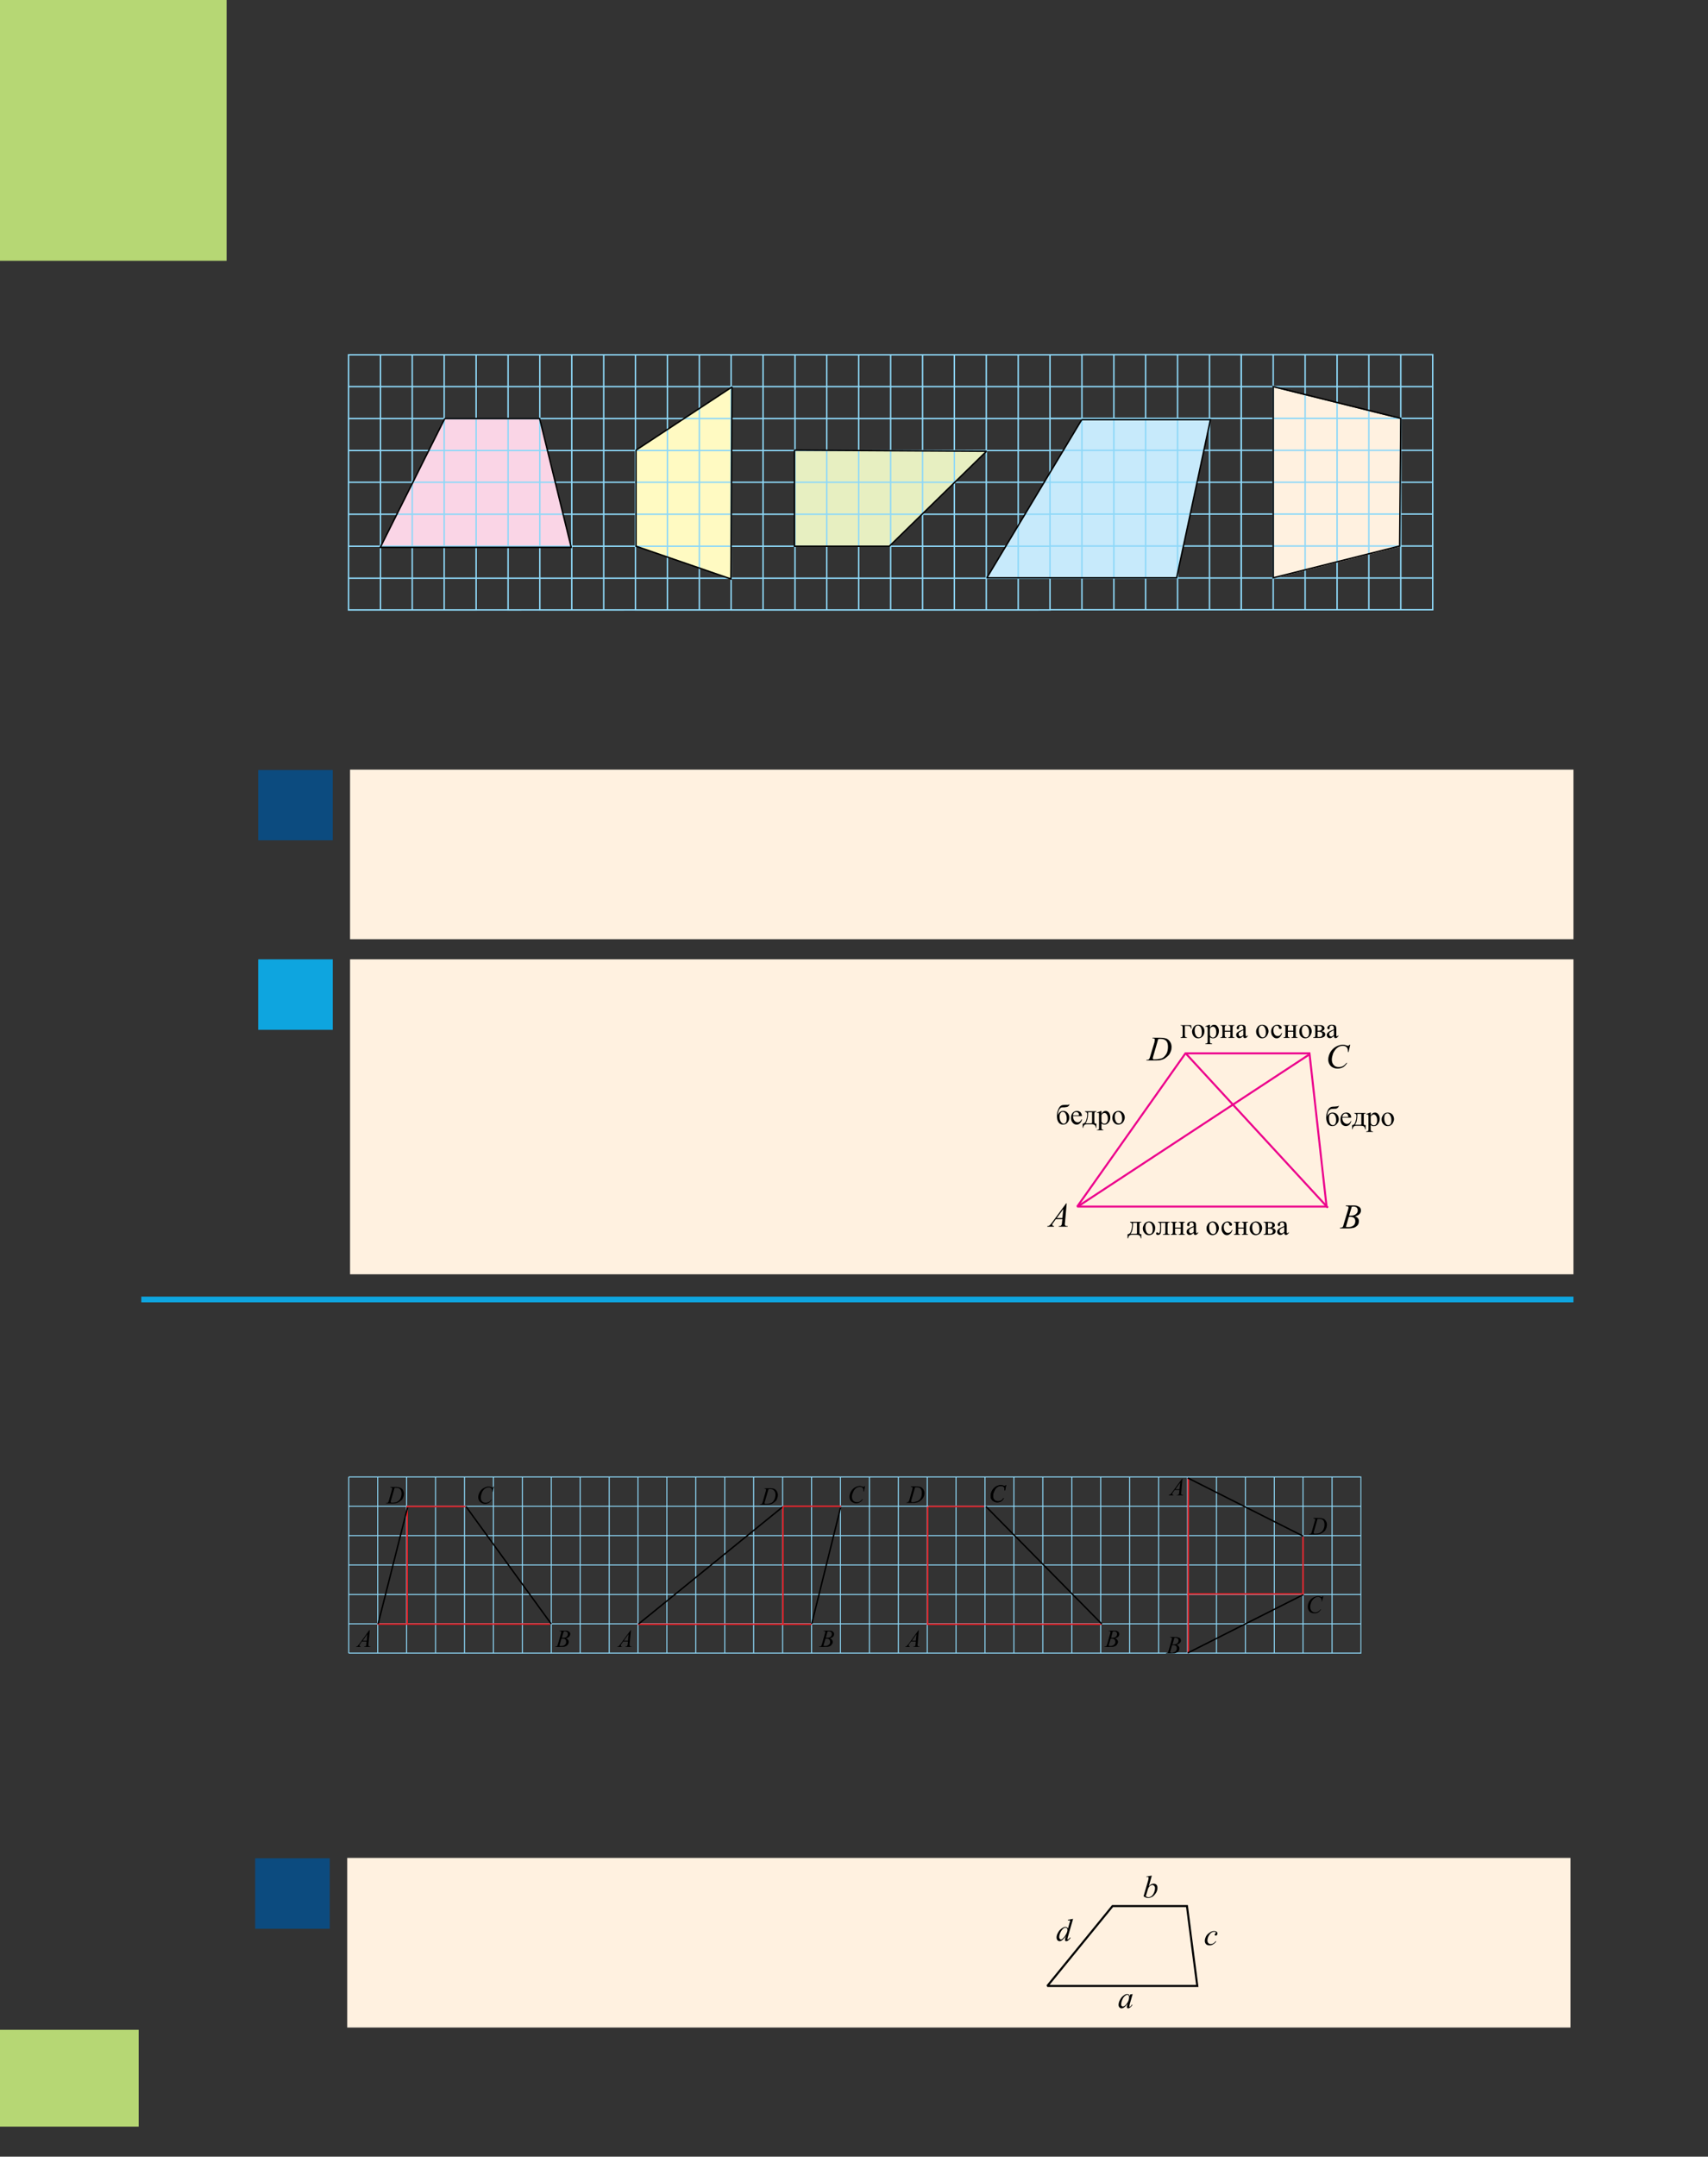 <?xml version="1.0" encoding="UTF-8" standalone="no"?>
<!DOCTYPE svg PUBLIC "-//W3C//DTD SVG 1.1//EN"
"http://www.w3.org/Graphics/SVG/1.1/DTD/svg11.dtd">
<svg viewBox="0 0 909 1147" version="1.1" xmlns="http://www.w3.org/2000/svg" xmlns:xlink="http://www.w3.org/1999/xlink">
<rect x="0" y="0" width="909" height="1147" fill="#333333" stroke="none"/>
<defs>
<clipPath id="c0_88"><path d="M556.3,1073.9V997.5h91.6v76.4Z"/></clipPath>
<clipPath id="c1_88"><path d="M185,881.6V783H724.5v98.6Z"/></clipPath>
<style type="text/css"><![CDATA[
.g0_88{
fill: #B6D774;
}
.g1_88{
fill: #FFF1E0;
}
.g2_88{
fill: #000;
}
.g3_88{
fill: none;
stroke: #000;
stroke-width: 1.104;
stroke-miterlimit: 2;
}
.g4_88{
fill: #0C4B7F;
}
.g5_88{
fill: none;
stroke: #8ED8F8;
stroke-width: 0.542;
stroke-miterlimit: 2;
}
.g6_88{
fill: none;
stroke: #ED1D24;
stroke-width: 0.76;
stroke-miterlimit: 2;
}
.g7_88{
fill: none;
stroke: #000;
stroke-width: 0.76;
stroke-miterlimit: 2;
}
.g8_88{
fill: #C7EAFB;
}
.g9_88{
fill: #E7EFC1;
}
.ga_88{
fill: #FFFAC2;
}
.gb_88{
fill: #FAD5E6;
}
.gc_88{
fill: none;
stroke: #8ED8F8;
stroke-width: 0.763;
stroke-miterlimit: 2;
}
.gd_88{
fill: none;
stroke: #000;
stroke-width: 0.763;
stroke-miterlimit: 2;
}
.ge_88{
fill: none;
stroke: #EC008C;
stroke-width: 1.069;
stroke-miterlimit: 2;
}
.gf_88{
fill: none;
stroke: #0EA5DF;
stroke-width: 3.055;
}
.gg_88{
fill: #0EA5DF;
}
]]></style>
</defs>
<path d="M0,1131H73.8v-51.5H0V1131Z" class="g0_88"/>
<path d="M184.8,1078.3h651V988.1h-651v90.2Z" class="g1_88"/>
<path fill-rule="evenodd" d="M599.9,1060.9c-.3,0,-.7,.2,-1.1,.5c-.6,.5,-1.1,1.1,-1.5,2.1c-.4,.9,-.6,1.7,-.6,2.4c0,.4,0,.7,.2,.9c.2,.2,.4,.3,.7,.3c.6,0,1.2,-.4,1.9,-1.3c1,-1.2,1.4,-2.4,1.4,-3.6c0,-.5,-.1,-.8,-.2,-1c-.2,-.2,-.5,-.3,-.8,-.3m2.9,-.4l-1.6,5.5l-.1,.8q-.1,.1,-.1,.2c0,0,.1,.1,.1,.2c.1,0,.1,.1,.2,.1c0,0,.1,-.1,.3,-.2c.2,-.1,.5,-.5,.8,-1l.3,.2c-.4,.6,-.8,1,-1.2,1.3c-.4,.3,-.7,.5,-1.1,.5c-.2,0,-.4,-.1,-.5,-.2c-.1,-.1,-.2,-.3,-.2,-.5c0,-.3,.1,-.6,.2,-1.1l.2,-.6c-.8,1,-1.4,1.6,-2,2c-.4,.3,-.9,.4,-1.3,.4c-.4,0,-.7,-.2,-1,-.5c-.3,-.3,-.5,-.8,-.5,-1.4c0,-.8,.3,-1.8,.8,-2.7c.5,-1,1.2,-1.8,2,-2.3c.6,-.5,1.2,-.7,1.8,-.7c.3,0,.6,.1,.8,.2c.3,.2,.4,.5,.5,.9l.3,-.9Z" class="g2_88"/>
<g clip-path="url(#c0_88)">
<path fill-rule="evenodd" d="M647.3,1032.6c-.6,.7,-1.2,1.2,-1.8,1.5c-.5,.4,-1.2,.5,-1.8,.5c-.8,0,-1.4,-.2,-1.8,-.6c-.5,-.5,-.7,-1.1,-.7,-1.8c0,-.8,.3,-1.7,.7,-2.5c.5,-.8,1.1,-1.4,1.9,-1.9c.8,-.6,1.6,-.8,2.3,-.8c.6,0,1.1,.1,1.4,.4c.3,.2,.4,.5,.4,.9c0,.3,-.1,.6,-.3,.9c-.1,.1,-.3,.2,-.5,.2c-.2,0,-.4,0,-.5,-.1c-.1,-.1,-.1,-.3,-.1,-.4c0,-.1,0,-.2,0,-.3c.1,-.1,.1,-.2,.3,-.3c.1,-.2,.2,-.3,.2,-.3c0,-.1,.1,-.1,.1,-.2c0,-.1,-.1,-.2,-.2,-.3c-.2,-.1,-.4,-.1,-.7,-.1c-.5,0,-1,.1,-1.6,.5c-.5,.4,-.9,.9,-1.3,1.6c-.5,.9,-.7,1.7,-.7,2.6c0,.5,.2,1,.5,1.3c.3,.3,.7,.5,1.3,.5c.4,0,.8,-.1,1.2,-.3c.4,-.2,.9,-.6,1.4,-1.2Z" class="g2_88"/>
<path fill-rule="evenodd" d="M609.8,1008.5c.5,.3,1,.5,1.4,.5c.5,0,1,-.2,1.5,-.5c.6,-.4,1,-1,1.4,-1.8c.4,-.9,.6,-1.7,.6,-2.6c0,-.5,-.2,-.9,-.4,-1.1c-.3,-.3,-.6,-.5,-.9,-.5c-.5,0,-1,.2,-1.5,.6c-.5,.5,-.8,1,-1,1.7Zm3.2,-11l-1.6,5.7c.5,-.6,.9,-.9,1.3,-1.1c.4,-.2,.8,-.3,1.3,-.3c.6,0,1.1,.2,1.4,.5c.4,.4,.6,1,.6,1.7c0,.9,-.2,1.7,-.7,2.6c-.6,.9,-1.2,1.6,-1.9,2.1c-.8,.4,-1.6,.7,-2.3,.7c-.8,0,-1.7,-.3,-2.5,-.9l2.5,-8.6c.1,-.7,.2,-1.1,.2,-1.2c0,-.2,0,-.3,-.1,-.3c-.1,-.1,-.3,-.2,-.5,-.2c-.2,0,-.3,0,-.6,.1V998Z" class="g2_88"/>
</g>
<path fill-rule="evenodd" d="M568.1,1026.4c0,-.4,-.1,-.7,-.3,-.9c-.2,-.2,-.5,-.3,-.8,-.3c-.7,0,-1.4,.6,-2.2,1.7c-.7,1.2,-1.1,2.3,-1.1,3.3c0,.4,.1,.7,.3,.9c.2,.2,.4,.4,.6,.4c.6,0,1.3,-.7,2.2,-1.9c.8,-1.2,1.3,-2.3,1.3,-3.2m3,-5.9l-2.8,9.7c-.2,.6,-.2,.9,-.2,1.1c0,0,0,.1,0,.1q.1,.1,.2,.1q.1,0,.2,-.1c.2,-.1,.5,-.5,1,-1l.3,.2c-.4,.5,-.8,1,-1.2,1.3c-.4,.4,-.8,.5,-1.2,.5c-.2,0,-.3,0,-.4,-.2c-.2,-.1,-.2,-.3,-.2,-.5c0,-.3,.1,-.8,.2,-1.3l.4,-1c-.8,1.2,-1.6,2.1,-2.2,2.5c-.5,.4,-.9,.5,-1.3,.5c-.4,0,-.8,-.2,-1.1,-.5c-.3,-.4,-.5,-.9,-.5,-1.5c0,-.9,.3,-1.7,.8,-2.6c.5,-1,1.2,-1.7,2.1,-2.3c.7,-.5,1.3,-.7,1.8,-.7c.3,0,.6,.1,.8,.2c.2,.1,.4,.3,.6,.6l.8,-2.9c.1,-.2,.2,-.3,.2,-.5c.1,-.2,.1,-.4,.1,-.5c0,-.1,-.1,-.2,-.1,-.3c-.2,-.1,-.3,-.1,-.5,-.1c-.1,0,-.3,0,-.6,0v-.3Z" class="g2_88"/>
<path d="M592.1,1013.7h39.6l5.5,42.5H557.4l34.7,-42.5Z" class="g3_88"/>
<path d="M135.8,1025.8h39.7V988.3H135.8v37.5Z" class="g4_88"/>
<path clip-path="url(#c1_88)" d="M185.6,785.5v93.7M201,785.5v93.7m15.4,-93.7v93.7m15.4,-93.7v93.7m15.4,-93.7v93.7m15.4,-93.7v93.7M278,785.5v93.7m15.4,-93.7v93.7m15.4,-93.7v93.7m15.4,-93.7v93.7m15.3,-93.7v93.7m15.4,-93.7v93.7m15.4,-93.7v93.7m15.4,-93.7v93.7m15.4,-93.7v93.7m15.4,-93.7v93.7m15.4,-93.7v93.7m15.4,-93.7v93.7m15.4,-93.7v93.7m15.4,-93.7v93.7m15.4,-93.7v93.7m15.3,-93.7v93.7m15.4,-93.7v93.7m15.4,-93.7v93.7M555,785.5v93.7m15.4,-93.7v93.7m15.4,-93.7v93.7m15.4,-93.7v93.7m15.4,-93.7v93.7M632,785.5v93.7m15.4,-93.7v93.7m15.4,-93.7v93.7m15.4,-93.7v93.7m15.3,-93.7v93.7m15.4,-93.7v93.7m15.4,-93.7v93.7M185.6,785.5H724.9M185.6,801.1H724.9M185.6,816.7H724.9M185.6,832.3H724.9M185.6,848H724.9M185.6,863.6H724.9M185.6,879.2H724.9" class="g5_88"/>
<path d="M200.8,863.7h92m46.6,.1H432m61.2,0h93.2m46,15.4V786M247.8,801.2H216.7v62.1m231,-62.2H416.9m77.3,.1h29.6m169.7,46.1v-30" class="g6_88"/>
<path d="M201.2,863.7l15.7,-62m31.1,-.5l45.4,62.5m46.4,0l77,-62.5m30.6,.4l-15.4,62" class="g7_88"/>
<path d="M493.7,863.7V801.2" class="g6_88"/>
<path d="M524.7,801.2l61.7,62.5" class="g7_88"/>
<path fill-rule="evenodd" d="M196.8,867l-.7,7.2c0,.4,0,.6,0,.7c0,.2,0,.3,0,.4c.1,.1,.2,.2,.4,.3c.1,0,.3,.1,.7,.1l-.1,.2h-3.4l.1,-.2h.1c.3,0,.5,-.1,.7,-.2c.1,-.1,.2,-.2,.3,-.4c0,-.1,.1,-.5,.1,-1l.1,-1.1h-2.5l-.8,1.2c-.2,.3,-.4,.5,-.4,.6c-.1,.1,-.1,.3,-.1,.4c0,.1,.1,.2,.2,.3c.1,.1,.3,.2,.5,.2v.2h-2.6l.1,-.2c.3,0,.6,-.1,.8,-.3c.2,-.2,.6,-.7,1.1,-1.3l5.1,-7.1Zm-1.3,2.1l-2.5,3.5h2.2Z" class="g2_88"/>
<path fill-rule="evenodd" d="M489,867l-.6,7.2c-.1,.4,-.1,.6,-.1,.7c0,.2,.1,.3,.1,.4c.1,.1,.2,.2,.3,.3c.2,0,.4,.1,.7,.1v.2H486v-.2h.2c.3,0,.5,-.1,.7,-.2c.1,-.1,.2,-.2,.3,-.4c0,-.1,0,-.5,.1,-1l.1,-1.1h-2.5l-.9,1.2c-.2,.3,-.3,.5,-.3,.6c-.1,.1,-.1,.3,-.1,.4c0,.1,0,.2,.2,.3c.1,.1,.3,.2,.5,.2l-.1,.2h-2.5l.1,-.2c.3,0,.5,-.1,.8,-.3c.2,-.2,.6,-.7,1.1,-1.3l5.1,-7.1Zm-1.2,2.1l-2.5,3.5h2.1Z" class="g2_88"/>
<path fill-rule="evenodd" d="M629.3,786.4l-.6,7.2c-.1,.4,-.1,.6,-.1,.7c0,.2,0,.3,.1,.4c.1,.1,.2,.2,.3,.3c.2,0,.4,.1,.7,.1v.2h-3.4v-.2h.2c.3,0,.5,-.1,.7,-.2c.1,-.1,.2,-.2,.2,-.4c.1,-.2,.1,-.5,.2,-1l.1,-1.1h-2.5l-.9,1.2c-.2,.3,-.3,.5,-.3,.6c-.1,.1,-.1,.2,-.1,.3c0,.2,0,.3,.1,.4c.2,.1,.3,.2,.6,.2l-.1,.2H622v-.2c.4,-.1,.6,-.2,.9,-.4c.2,-.2,.6,-.6,1,-1.2l5.2,-7.1Zm-1.2,2.1l-2.5,3.5h2.1Z" class="g2_88"/>
<path fill-rule="evenodd" d="M335.8,867l-.7,7.2c0,.4,0,.6,0,.7c0,.2,0,.3,.1,.4c.1,.1,.2,.2,.3,.3c.2,0,.4,.1,.7,.1l-.1,.2h-3.4l.1,-.2h.2c.2,0,.5,-.1,.6,-.2c.2,-.1,.3,-.2,.3,-.4c.1,-.1,.1,-.5,.2,-1l.1,-1.1h-2.5l-.9,1.2c-.2,.3,-.3,.5,-.4,.6c0,.1,0,.3,0,.4c0,.1,0,.2,.1,.3c.1,.1,.3,.2,.6,.2l-.1,.2h-2.5v-.2c.3,0,.6,-.1,.9,-.3c.2,-.2,.5,-.7,1,-1.3l5.2,-7.1Zm-1.3,2.1l-2.5,3.5h2.2Z" class="g2_88"/>
<path fill-rule="evenodd" d="M297.7,867.4l.1,-.2h3.1c.5,0,.9,0,1.3,.2c.4,.2,.7,.4,1,.7c.2,.3,.3,.6,.3,.9c0,.5,-.2,1,-.6,1.4c-.3,.4,-.9,.7,-1.7,.9c.5,.2,.9,.4,1.1,.8c.3,.3,.4,.7,.4,1.1c0,.4,-.1,.8,-.3,1.2c-.3,.4,-.6,.7,-.9,.9c-.3,.2,-.8,.4,-1.2,.5c-.4,.1,-.9,.1,-1.7,.1h-3.1v-.2c.4,0,.6,-.1,.7,-.1c.2,-.1,.3,-.2,.4,-.3c.1,-.2,.2,-.5,.4,-1.1l1.5,-5.3c.2,-.5,.2,-.8,.2,-1c0,-.1,0,-.3,-.1,-.4c-.2,0,-.4,-.1,-.7,-.1q-.1,0,-.2,0M299,871c.3,0,.5,0,.6,0c.9,0,1.5,-.1,1.9,-.5c.5,-.4,.7,-.9,.7,-1.5c0,-.4,-.1,-.8,-.4,-1c-.3,-.3,-.7,-.4,-1.3,-.4c-.1,0,-.3,0,-.5,.1Zm-1.3,4.3c.5,.1,.8,.1,1.1,.1c.7,0,1.3,-.2,1.8,-.6c.5,-.4,.7,-.9,.7,-1.6c0,-.5,-.1,-1,-.4,-1.3c-.4,-.3,-.9,-.4,-1.6,-.4c-.1,0,-.3,0,-.5,0Z" class="g2_88"/>
<path fill-rule="evenodd" d="M590,867.4l.1,-.2h3c.6,0,1,0,1.4,.2c.4,.2,.7,.4,.9,.7c.2,.3,.3,.6,.3,.9c0,.5,-.2,1,-.5,1.4c-.4,.4,-1,.7,-1.8,.9c.6,.2,.9,.4,1.2,.8c.2,.3,.4,.7,.4,1.1c0,.4,-.2,.8,-.4,1.2c-.2,.4,-.5,.7,-.8,.9c-.4,.2,-.8,.4,-1.3,.5c-.3,.1,-.9,.1,-1.6,.1h-3.2l.1,-.2c.4,0,.6,-.1,.7,-.1c.2,-.1,.3,-.2,.4,-.3c.1,-.2,.2,-.5,.4,-1.1l1.5,-5.3c.1,-.5,.2,-.8,.2,-1c0,-.1,-.1,-.3,-.2,-.4c-.1,0,-.3,-.1,-.6,-.1c-.1,0,-.2,0,-.2,0m1.3,3.6c.2,0,.4,0,.6,0c.8,0,1.5,-.1,1.9,-.5c.5,-.4,.7,-.9,.7,-1.5c0,-.4,-.2,-.8,-.4,-1c-.3,-.3,-.7,-.4,-1.3,-.4c-.1,0,-.3,0,-.6,.1Zm-1.3,4.3c.5,.1,.8,.1,1.1,.1c.6,0,1.2,-.2,1.7,-.6c.5,-.4,.8,-.9,.8,-1.6c0,-.5,-.2,-1,-.5,-1.3c-.3,-.3,-.8,-.4,-1.5,-.4c-.1,0,-.3,0,-.5,0Z" class="g2_88"/>
<path fill-rule="evenodd" d="M622.7,870.9l.1,-.3h3.1c.5,0,.9,.1,1.3,.3c.5,.1,.8,.3,1,.6c.2,.3,.3,.6,.3,1c0,.5,-.2,.9,-.6,1.3c-.3,.4,-.9,.7,-1.7,.9c.5,.2,.9,.5,1.1,.8c.3,.4,.4,.7,.4,1.1c0,.4,-.1,.9,-.3,1.2c-.3,.4,-.5,.8,-.9,1c-.3,.2,-.8,.3,-1.2,.5c-.4,0,-.9,.1,-1.7,.1h-3.1l.1,-.3c.3,0,.5,0,.6,-.1c.2,0,.3,-.1,.4,-.3c.1,-.1,.2,-.5,.4,-1.1l1.5,-5.3c.2,-.4,.2,-.7,.2,-.9c0,-.2,0,-.3,-.1,-.4c-.2,-.1,-.4,-.1,-.7,-.1q-.1,0,-.2,0m1.3,3.6c.3,0,.5,0,.6,0c.9,0,1.5,-.2,2,-.6c.4,-.4,.6,-.9,.6,-1.4c0,-.5,-.1,-.8,-.4,-1.1c-.3,-.2,-.7,-.4,-1.3,-.4c-.1,0,-.3,.1,-.5,.1Zm-1.3,4.3c.5,.1,.9,.1,1.1,.1c.7,0,1.3,-.2,1.8,-.6c.5,-.4,.7,-1,.7,-1.7c0,-.5,-.1,-.9,-.4,-1.2c-.4,-.3,-.9,-.5,-1.6,-.5c-.1,0,-.3,.1,-.5,.1Z" class="g2_88"/>
<path fill-rule="evenodd" d="M438.2,867.4l.1,-.2h3c.6,0,1,0,1.4,.2c.4,.2,.7,.4,.9,.7c.2,.3,.3,.6,.3,.9c0,.5,-.1,1,-.5,1.4c-.4,.4,-1,.7,-1.8,.9c.6,.2,.9,.4,1.2,.8c.2,.3,.4,.7,.4,1.1c0,.4,-.1,.8,-.4,1.2c-.2,.4,-.5,.7,-.8,.9c-.4,.2,-.8,.4,-1.3,.5c-.3,.1,-.9,.1,-1.6,.1h-3.2l.1,-.2c.4,0,.6,-.1,.7,-.1c.2,-.1,.3,-.2,.4,-.3c.1,-.2,.2,-.5,.4,-1.1l1.5,-5.3c.1,-.5,.2,-.8,.2,-1c0,-.1,0,-.3,-.2,-.4c-.1,0,-.3,-.1,-.6,-.1c-.1,0,-.2,0,-.2,0m1.3,3.6c.2,0,.4,0,.6,0c.8,0,1.5,-.1,1.9,-.5c.5,-.4,.7,-.9,.7,-1.5c0,-.4,-.2,-.8,-.4,-1c-.3,-.3,-.7,-.4,-1.3,-.4c-.1,0,-.3,0,-.6,.1Zm-1.3,4.3c.5,.1,.8,.1,1.1,.1c.6,0,1.2,-.2,1.7,-.6c.6,-.4,.8,-.9,.8,-1.6c0,-.5,-.2,-1,-.5,-1.3c-.3,-.3,-.8,-.4,-1.5,-.4c-.1,0,-.3,0,-.5,0Z" class="g2_88"/>
<path fill-rule="evenodd" d="M262.8,790.6l-.6,2.9H262l-.1,-.7c0,-.3,0,-.5,-.1,-.7c-.1,-.2,-.2,-.4,-.4,-.6c-.1,-.1,-.3,-.2,-.5,-.3c-.3,-.1,-.5,-.1,-.8,-.1c-.8,0,-1.4,.2,-2,.6c-.7,.5,-1.3,1.3,-1.7,2.3c-.3,.8,-.5,1.6,-.5,2.4c0,.9,.2,1.6,.7,2.1c.5,.5,1.1,.7,1.9,.7c.6,0,1.1,-.1,1.6,-.4c.5,-.2,.9,-.6,1.3,-1.2h.3c-.5,.8,-1,1.3,-1.6,1.7c-.5,.3,-1.2,.5,-2,.5c-.7,0,-1.3,-.2,-1.9,-.5c-.5,-.3,-.9,-.7,-1.2,-1.2c-.3,-.6,-.5,-1.1,-.5,-1.8c0,-.9,.3,-1.8,.8,-2.8c.5,-.9,1.2,-1.6,2.1,-2.1c.9,-.5,1.7,-.8,2.6,-.8c.5,0,.9,.1,1.5,.3c.2,.1,.3,.2,.4,.2q.2,0,.3,-.1c.1,0,.2,-.2,.4,-.4Z" class="g2_88"/>
<path fill-rule="evenodd" d="M535.5,789.8l-.6,2.9h-.3V792c0,-.3,-.1,-.5,-.1,-.7c-.1,-.2,-.2,-.4,-.4,-.6c-.1,-.1,-.3,-.2,-.6,-.3c-.2,-.1,-.5,-.1,-.7,-.1c-.8,0,-1.5,.2,-2,.6c-.8,.5,-1.3,1.3,-1.7,2.3c-.4,.8,-.6,1.6,-.6,2.4c0,.9,.3,1.6,.8,2.1c.5,.5,1.1,.7,1.9,.7c.6,0,1.1,-.1,1.6,-.4c.4,-.2,.8,-.7,1.2,-1.2h.3c-.4,.7,-.9,1.3,-1.5,1.7c-.6,.3,-1.3,.5,-2.1,.5c-.7,0,-1.3,-.2,-1.8,-.5c-.6,-.3,-1,-.7,-1.3,-1.2c-.3,-.6,-.4,-1.1,-.4,-1.8c0,-.9,.3,-1.9,.8,-2.8c.5,-.9,1.2,-1.6,2,-2.1c.9,-.5,1.8,-.8,2.7,-.8c.4,0,.9,.1,1.4,.3c.2,.1,.4,.2,.5,.2c.1,0,.2,-.1,.3,-.1c.1,0,.2,-.2,.4,-.4Z" class="g2_88"/>
<path fill-rule="evenodd" d="M535.5,789.8l-.6,2.9h-.3V792c0,-.3,-.1,-.5,-.1,-.7c-.1,-.2,-.2,-.4,-.4,-.6c-.1,-.1,-.3,-.2,-.6,-.3c-.2,-.1,-.5,-.1,-.7,-.1c-.8,0,-1.5,.2,-2,.6c-.8,.5,-1.3,1.3,-1.7,2.3c-.4,.8,-.6,1.6,-.6,2.4c0,.9,.3,1.6,.8,2.1c.5,.5,1.1,.7,1.9,.7c.6,0,1.1,-.1,1.6,-.4c.4,-.2,.8,-.7,1.2,-1.2h.3c-.4,.7,-.9,1.3,-1.5,1.7c-.6,.3,-1.3,.5,-2.1,.5c-.7,0,-1.3,-.2,-1.8,-.5c-.6,-.3,-1,-.7,-1.3,-1.2c-.3,-.6,-.4,-1.1,-.4,-1.8c0,-.9,.3,-1.9,.8,-2.8c.5,-.9,1.2,-1.6,2,-2.1c.9,-.5,1.8,-.8,2.7,-.8c.4,0,.9,.1,1.4,.3c.2,.1,.4,.2,.5,.2c.1,0,.2,-.1,.3,-.1c.1,0,.2,-.2,.4,-.4Z" class="g2_88"/>
<path fill-rule="evenodd" d="M704.3,848.9l-.7,2.8h-.2V851c-.1,-.2,-.1,-.5,-.2,-.7c-.1,-.2,-.2,-.3,-.3,-.5c-.2,-.1,-.4,-.3,-.6,-.3c-.2,-.1,-.5,-.2,-.8,-.2c-.7,0,-1.4,.2,-2,.7c-.7,.5,-1.3,1.3,-1.7,2.2c-.3,.8,-.5,1.7,-.5,2.5c0,.8,.3,1.5,.7,2c.5,.5,1.2,.8,1.9,.8c.6,0,1.2,-.2,1.6,-.4c.5,-.3,.9,-.7,1.3,-1.2h.3c-.5,.7,-1,1.3,-1.5,1.6c-.6,.4,-1.3,.5,-2.1,.5c-.7,0,-1.3,-.1,-1.9,-.4c-.5,-.3,-.9,-.7,-1.2,-1.3c-.3,-.5,-.4,-1.1,-.4,-1.7c0,-1,.2,-1.9,.7,-2.8c.5,-.9,1.2,-1.6,2.1,-2.1c.9,-.5,1.8,-.8,2.7,-.8c.4,0,.9,.1,1.4,.3c.2,.1,.4,.1,.5,.1c.1,0,.2,0,.2,0c.1,-.1,.2,-.2,.4,-.4Z" class="g2_88"/>
<path fill-rule="evenodd" d="M460.4,790.3l-.6,2.9h-.3v-.8c0,-.2,-.1,-.4,-.1,-.6c-.1,-.2,-.2,-.4,-.4,-.6c-.1,-.1,-.3,-.2,-.6,-.3c-.2,-.1,-.5,-.1,-.7,-.1c-.8,0,-1.5,.2,-2,.6c-.8,.5,-1.3,1.3,-1.7,2.3c-.4,.8,-.6,1.6,-.6,2.4c0,.9,.3,1.5,.8,2.1c.5,.5,1.1,.7,1.9,.7c.6,0,1.1,-.1,1.6,-.4c.4,-.3,.8,-.7,1.2,-1.2h.3c-.4,.7,-.9,1.3,-1.5,1.6c-.6,.4,-1.3,.6,-2.1,.6c-.7,0,-1.3,-.2,-1.8,-.5c-.6,-.3,-1,-.7,-1.3,-1.2c-.3,-.6,-.4,-1.2,-.4,-1.8c0,-.9,.3,-1.9,.8,-2.8c.5,-.9,1.2,-1.6,2,-2.1c.9,-.5,1.8,-.8,2.7,-.8c.4,0,.9,.1,1.4,.3c.2,.1,.4,.2,.5,.2c.1,0,.2,-.1,.3,-.1c.1,-.1,.2,-.2,.4,-.4Z" class="g2_88"/>
<path fill-rule="evenodd" d="M207.7,791.1l.1,-.3h2.8c1.1,0,2,.2,2.6,.5c.5,.2,1,.6,1.3,1.2c.3,.6,.5,1.2,.5,1.9c0,.6,-.1,1.1,-.3,1.7c-.2,.5,-.4,.9,-.6,1.3c-.3,.3,-.7,.7,-1.2,1c-.5,.4,-1,.7,-1.6,.9c-.6,.2,-1.3,.3,-2.2,.3h-3.7l.1,-.2c.4,-.1,.6,-.1,.7,-.1c.2,-.1,.3,-.2,.4,-.3c.1,-.2,.2,-.6,.4,-1.1l1.5,-5.3c.1,-.4,.2,-.8,.2,-1c0,-.2,-.1,-.3,-.2,-.4c-.1,-.1,-.3,-.1,-.6,-.1Zm2.3,.2l-1.9,6.6c-.1,.5,-.2,.8,-.2,.9q0,.1,.1,.2c0,.1,.1,.1,.2,.1c.1,.1,.3,.1,.5,.1c.7,0,1.3,-.1,1.9,-.2c.5,-.2,1,-.4,1.4,-.7c.5,-.4,.9,-.9,1.2,-1.6c.3,-.7,.5,-1.5,.5,-2.4c0,-1,-.3,-1.8,-.8,-2.3c-.4,-.5,-1.1,-.7,-2,-.7c-.3,0,-.5,0,-.9,0Z" class="g2_88"/>
<path fill-rule="evenodd" d="M484.7,790.8l.1,-.3h2.7c1.2,0,2.1,.2,2.6,.4c.6,.3,1,.7,1.4,1.3c.3,.6,.5,1.2,.5,1.9c0,.6,-.1,1.1,-.3,1.7c-.2,.5,-.4,.9,-.7,1.2c-.2,.4,-.6,.7,-1.1,1.1c-.5,.4,-1,.7,-1.6,.9c-.6,.2,-1.4,.3,-2.2,.3h-3.7l.1,-.3c.3,0,.6,0,.7,-.1c.1,0,.3,-.1,.3,-.3c.2,-.1,.3,-.5,.5,-1l1.5,-5.3c.1,-.5,.2,-.8,.2,-1c0,-.2,-.1,-.3,-.2,-.4c-.1,-.1,-.3,-.1,-.7,-.1Zm2.3,.2l-1.9,6.6c-.1,.4,-.2,.7,-.2,.9c0,0,0,.1,.1,.2c0,0,.1,.1,.1,.1c.1,0,.3,.1,.6,.1c.6,0,1.3,-.1,1.8,-.3c.6,-.1,1.1,-.3,1.4,-.6c.5,-.4,1,-.9,1.3,-1.6c.3,-.7,.4,-1.5,.4,-2.4c0,-1,-.2,-1.8,-.7,-2.3c-.5,-.5,-1.2,-.7,-2.1,-.7c-.2,0,-.5,0,-.8,0Z" class="g2_88"/>
<path fill-rule="evenodd" d="M699,807.6v-.3h2.8c1.2,0,2,.2,2.6,.4c.5,.3,1,.7,1.3,1.3c.4,.6,.5,1.2,.5,1.9c0,.6,-.1,1.1,-.3,1.7c-.2,.5,-.4,.9,-.6,1.3c-.3,.3,-.6,.6,-1.1,1c-.5,.4,-1.1,.7,-1.7,.9c-.6,.2,-1.3,.3,-2.2,.3h-3.6v-.3c.4,0,.6,0,.7,0c.2,-.1,.3,-.2,.4,-.3c.1,-.2,.3,-.6,.4,-1.1l1.5,-5.3c.2,-.4,.2,-.8,.2,-1c0,-.2,0,-.3,-.2,-.4c-.1,-.1,-.3,-.1,-.6,-.1Zm2.2,.2l-1.9,6.6c-.1,.5,-.2,.8,-.2,.9c0,0,.1,.1,.1,.2c0,0,.1,.1,.2,.1c.1,0,.3,.1,.5,.1c.7,0,1.3,-.1,1.9,-.2c.5,-.2,1,-.4,1.4,-.7c.5,-.4,.9,-.9,1.2,-1.6c.3,-.7,.5,-1.5,.5,-2.4c0,-1,-.3,-1.8,-.7,-2.3c-.5,-.5,-1.2,-.7,-2.1,-.7c-.2,0,-.5,0,-.9,0Z" class="g2_88"/>
<path fill-rule="evenodd" d="M406.7,791.7l.1,-.2h2.8c1.1,0,2,.1,2.6,.4c.5,.3,1,.7,1.3,1.3c.3,.6,.5,1.2,.5,1.9c0,.5,-.1,1.1,-.3,1.6c-.2,.6,-.4,1,-.6,1.3c-.3,.3,-.7,.7,-1.2,1.1c-.5,.4,-1,.7,-1.6,.9c-.6,.1,-1.3,.2,-2.2,.2h-3.7l.1,-.2c.4,0,.6,0,.7,-.1c.2,-.1,.3,-.2,.4,-.3c.1,-.2,.2,-.5,.4,-1.1l1.5,-5.3c.1,-.4,.2,-.7,.2,-.9c0,-.2,-.1,-.3,-.2,-.4c-.1,-.1,-.3,-.2,-.6,-.2Zm2.3,.3l-1.9,6.5c-.1,.5,-.2,.8,-.2,.9c0,.1,0,.2,.1,.2c0,.1,.1,.1,.2,.2c.1,0,.2,0,.5,0c.7,0,1.3,0,1.8,-.2c.6,-.1,1.1,-.3,1.5,-.6c.5,-.4,.9,-1,1.2,-1.7c.3,-.7,.5,-1.5,.5,-2.4c0,-1,-.3,-1.7,-.8,-2.2c-.4,-.5,-1.1,-.8,-2,-.8c-.3,0,-.5,.1,-.9,.1Z" class="g2_88"/>
<path d="M416.7,801.2v63M631.9,847.7h62.2" class="g6_88"/>
<path d="M632.1,786l61.5,31m-61.5,62.1l61.5,-31" class="g7_88"/>
<path d="M677.6,206l67.9,16.9l-.6,67.9l-67.3,16.9Z" class="g1_88"/>
<path fill-rule="evenodd" d="M575.7,223.2h68.5l-18,84.1h-101Z" class="g8_88"/>
<path fill-rule="evenodd" d="M422.8,239.4L525,240l-51.7,50.5H422.8Z" class="g9_88"/>
<path fill-rule="evenodd" d="M338.5,239.4l51.1,-33.6L389,307.9L338.5,290.5Z" class="ga_88"/>
<path fill-rule="evenodd" d="M236.7,222.6h50.5L304,291.1H202.4Z" class="gb_88"/>
<path d="M185.5,188.7h17v16.9h-17V188.7Zm0,16.9h17v17h-17v-17Zm0,17h17v17h-17v-17Zm0,17h17v16.9h-17V239.6Zm0,16.9h17v17h-17v-17Zm0,17h17v17h-17v-17Zm0,17h17v17h-17v-17Zm0,17h17v16.9h-17V307.5Zm17,-118.8h16.9v16.9H202.5V188.7Zm0,16.9h16.9v17H202.5v-17Zm0,17h16.9v17H202.5v-17Zm0,17h16.9v16.9H202.5V239.6Zm0,16.9h16.9v17H202.5v-17Zm0,17h16.9v17H202.5v-17Zm0,17h16.9v17H202.5v-17Zm0,17h16.9v16.9H202.5V307.5ZM219.4,188.7h17v16.9h-17V188.7Zm0,16.9h17v17h-17v-17Zm0,17h17v17h-17v-17Zm0,17h17v16.9h-17V239.6Zm0,16.9h17v17h-17v-17Zm0,17h17v17h-17v-17Zm0,17h17v17h-17v-17Zm0,17h17v16.9h-17V307.5Zm17,-118.8h17v16.9h-17V188.7Zm0,16.9h17v17h-17v-17Zm0,17h17v17h-17v-17Zm0,17h17v16.9h-17V239.6Zm0,16.9h17v17h-17v-17Zm0,17h17v17h-17v-17Zm0,17h17v17h-17v-17Zm0,17h17v16.9h-17V307.5Zm17,-118.8h17v16.9h-17V188.7Zm0,16.9h17v17h-17v-17Zm0,17h17v17h-17v-17Zm0,17h17v16.9h-17V239.6Zm0,16.9h17v17h-17v-17Zm0,17h17v17h-17v-17Zm0,17h17v17h-17v-17Zm0,17h17v16.9h-17V307.5Zm17,-118.8h16.9v16.9H270.4V188.7Zm0,16.9h16.9v17H270.4v-17Zm0,17h16.9v17H270.4v-17Zm0,17h16.9v16.9H270.4V239.6Zm0,16.9h16.9v17H270.4v-17Zm0,17h16.9v17H270.4v-17Zm0,17h16.9v17H270.4v-17Zm0,17h16.9v16.9H270.4V307.5ZM287.3,188.7h17v16.9h-17V188.7Zm0,16.9h17v17h-17v-17Zm0,17h17v17h-17v-17Zm0,17h17v16.9h-17V239.6Zm0,16.9h17v17h-17v-17Zm0,17h17v17h-17v-17Zm0,17h17v17h-17v-17Zm0,17h17v16.9h-17V307.5Zm17,-118.8h17v16.9h-17V188.7Zm0,16.9h17v17h-17v-17Zm0,17h17v17h-17v-17Zm0,17h17v16.9h-17V239.6Zm0,16.9h17v17h-17v-17Zm0,17h17v17h-17v-17Zm0,17h17v17h-17v-17Zm0,17h17v16.9h-17V307.5Zm17,-118.8h16.9v16.9H321.3V188.7Zm0,16.9h16.9v17H321.3v-17Zm0,17h16.9v17H321.3v-17Zm0,17h16.9v16.9H321.3V239.6Zm0,16.9h16.9v17H321.3v-17Zm0,17h16.9v17H321.3v-17Zm0,17h16.9v17H321.3v-17Zm0,17h16.9v16.9H321.3V307.5ZM338.2,188.7h17v16.9h-17V188.7Zm0,16.9h17v17h-17v-17Zm0,17h17v17h-17v-17Zm0,17h17v16.9h-17V239.6Zm0,16.9h17v17h-17v-17Zm0,17h17v17h-17v-17Zm0,17h17v17h-17v-17Zm0,17h17v16.9h-17V307.5Zm17,-118.8h17v16.9h-17V188.7Zm0,16.9h17v17h-17v-17Zm0,17h17v17h-17v-17Zm0,17h17v16.9h-17V239.6Zm0,16.9h17v17h-17v-17Zm0,17h17v17h-17v-17Zm0,17h17v17h-17v-17Zm0,17h17v16.9h-17V307.5Zm17,-118.8h16.9v16.9H372.2V188.7Zm0,16.9h16.9v17H372.2v-17Zm0,17h16.9v17H372.2v-17Zm0,17h16.9v16.9H372.2V239.6Zm0,16.9h16.9v17H372.2v-17Zm0,17h16.9v17H372.2v-17Zm0,17h16.9v17H372.2v-17Zm0,17h16.9v16.9H372.2V307.5ZM389.1,188.7h17v16.9h-17V188.7Zm0,16.9h17v17h-17v-17Zm0,17h17v17h-17v-17Zm0,17h17v16.9h-17V239.6Zm0,16.9h17v17h-17v-17Zm0,17h17v17h-17v-17Zm0,17h17v17h-17v-17Zm0,17h17v16.9h-17V307.5Zm17,-118.8h17v16.9h-17V188.7Zm0,16.9h17v17h-17v-17Zm0,17h17v17h-17v-17Zm0,17h17v16.9h-17V239.6Zm0,16.9h17v17h-17v-17Zm0,17h17v17h-17v-17Zm0,17h17v17h-17v-17Zm0,17h17v16.9h-17V307.5Zm17,-118.8H440v16.9H423.1V188.7Zm0,16.9H440v17H423.1v-17Zm0,17H440v17H423.1v-17Zm0,17H440v16.9H423.1V239.6Zm0,16.9H440v17H423.1v-17Zm0,17H440v17H423.1v-17Zm0,17H440v17H423.1v-17Zm0,17H440v16.9H423.1V307.5ZM440,188.7h17v16.9H440V188.7Zm0,16.9h17v17H440v-17Zm0,17h17v17H440v-17Zm0,17h17v16.9H440V239.6Zm0,16.9h17v17H440v-17Zm0,17h17v17H440v-17Zm0,17h17v17H440v-17Zm0,17h17v16.9H440V307.5ZM457,188.7h17v16.9H457V188.7Zm0,16.9h17v17H457v-17Zm0,17h17v17H457v-17Zm0,17h17v16.9H457V239.6Zm0,16.9h17v17H457v-17Zm0,17h17v17H457v-17Zm0,17h17v17H457v-17Zm0,17h17v16.9H457V307.5ZM474,188.7h17v16.9H474V188.7Zm0,16.9h17v17H474v-17Zm0,17h17v17H474v-17Zm0,17h17v16.9H474V239.6Zm0,16.9h17v17H474v-17Zm0,17h17v17H474v-17Zm0,17h17v17H474v-17Zm0,17h17v16.9H474V307.5ZM491,188.7h16.9v16.9H491V188.7Zm0,16.9h16.9v17H491v-17Zm0,17h16.9v17H491v-17Zm0,17h16.9v16.9H491V239.6Zm0,16.9h16.9v17H491v-17Zm0,17h16.9v17H491v-17Zm0,17h16.9v17H491v-17Zm0,17h16.9v16.9H491V307.5ZM507.9,188.7h17v16.9h-17V188.7Zm0,16.9h17v17h-17v-17Zm0,17h17v17h-17v-17Zm0,17h17v16.9h-17V239.6Zm0,16.9h17v17h-17v-17Zm0,17h17v17h-17v-17Zm0,17h17v17h-17v-17Zm0,17h17v16.9h-17V307.5Zm17,-118.8h17v16.9h-17V188.7Zm0,16.9h17v17h-17v-17Zm0,17h17v17h-17v-17Zm0,17h17v16.9h-17V239.6Zm0,16.9h17v17h-17v-17Zm0,17h17v17h-17v-17Zm0,17h17v17h-17v-17Zm0,17h17v16.9h-17V307.5Zm17,-118.8h16.9v16.9H541.9V188.7Zm0,16.9h16.9v17H541.9v-17Zm0,17h16.9v17H541.9v-17Zm0,17h16.9v16.9H541.9V239.6Zm0,16.9h16.9v17H541.9v-17Zm0,17h16.9v17H541.9v-17Zm0,17h16.9v17H541.9v-17Zm0,17h16.9v16.9H541.9V307.5ZM558.8,188.7h17v16.9h-17V188.7Zm0,16.9h17v17h-17v-17Zm0,16.9h17v17h-17v-17Zm0,17h17v17h-17v-17Zm0,17h17v16.9h-17V256.5Zm0,16.9h17v17h-17v-17Zm0,17h17v17h-17v-17Zm0,17h17v16.9h-17V307.4Zm17,-118.8h17v17h-17v-17Zm0,17h17v16.9h-17V205.6Zm0,16.9h17v17h-17v-17Zm0,17h17v17h-17v-17Zm0,17h17v16.9h-17V256.5Zm0,16.9h17v17h-17v-17Zm0,17h17v17h-17v-17Zm0,17h17v16.9h-17V307.4Zm17,-118.8h16.9v17H592.8v-17Zm0,17h16.9v16.9H592.8V205.6Zm0,16.9h16.9v17H592.8v-17Zm0,17h16.9v17H592.8v-17Zm0,17h16.9v16.9H592.8V256.5Zm0,16.9h16.9v17H592.8v-17Zm0,17h16.9v17H592.8v-17Zm0,17h16.9v16.9H592.8V307.4ZM609.7,188.6h17v17h-17v-17Zm0,17h17v16.9h-17V205.6Zm0,16.9h17v17h-17v-17Zm0,17h17v17h-17v-17Zm0,17h17v16.9h-17V256.5Zm0,16.9h17v17h-17v-17Zm0,17h17v17h-17v-17Zm0,17h17v16.9h-17V307.4Zm17,-118.8h17v17h-17v-17Zm0,17h17v16.9h-17V205.6Zm0,16.9h17v17h-17v-17Zm0,17h17v17h-17v-17Zm0,17h17v16.9h-17V256.5Zm0,16.9h17v17h-17v-17Zm0,17h17v17h-17v-17Zm0,17h17v16.9h-17V307.4Zm17,-118.8h16.9v17H643.7v-17Zm0,17h16.9v16.9H643.7V205.6Zm0,16.9h16.9v17H643.7v-17Zm0,17h16.9v17H643.7v-17Zm0,17h16.9v16.9H643.7V256.5Zm0,16.9h16.9v17H643.7v-17Zm0,17h16.9v17H643.7v-17Zm0,17h16.9v16.9H643.7V307.4Z" class="gc_88"/>
<path d="M236.7,222.6h50.5L304,291.1H202.4l34.3,-68.5Zm101.8,16.8l51.1,-33.6L389,307.9L338.5,290.5V239.4Zm84.3,0L525,240l-51.7,50.5H422.8V239.4ZM575.7,223.2h68.5l-18,84.1h-101l50.5,-84.1Z" class="gd_88"/>
<path d="M745.5,188.6h17v17h-17v-17Zm0,17h17v16.9h-17V205.6Zm0,16.9h17v17h-17v-17Zm0,17h17v17h-17v-17Zm0,17h17v16.9h-17V256.5Zm0,16.9h17v17h-17v-17Zm0,17h17v17h-17v-17Zm0,17h17v16.9h-17V307.4ZM660.6,188.6h17v17h-17v-17Zm0,17h17v16.9h-17V205.6Zm0,16.9h17v17h-17v-17Zm0,17h17v17h-17v-17Zm0,17h17v16.9h-17V256.5Zm0,16.9h17v17h-17v-17Zm0,17h17v17h-17v-17Zm0,17h17v16.9h-17V307.4Zm17,-118.8h17v17h-17v-17Zm0,17h17v16.9h-17V205.6Zm0,16.9h17v17h-17v-17Zm0,17h17v17h-17v-17Zm0,17h17v16.9h-17V256.5Zm0,16.9h17v17h-17v-17Zm0,17h17v17h-17v-17Zm0,17h17v16.9h-17V307.4Zm17,-118.8h17v17h-17v-17Zm0,17h17v16.9h-17V205.6Zm0,16.9h17v17h-17v-17Zm0,17h17v17h-17v-17Zm0,17h17v16.9h-17V256.5Zm0,16.9h17v17h-17v-17Zm0,17h17v17h-17v-17Zm0,17h17v16.9h-17V307.4Zm17,-118.8h16.9v17H711.6v-17Zm0,17h16.9v16.9H711.6V205.6Zm0,16.9h16.9v17H711.6v-17Zm0,17h16.9v17H711.6v-17Zm0,17h16.9v16.9H711.6V256.5Zm0,16.9h16.9v17H711.6v-17Zm0,17h16.9v17H711.6v-17Zm0,17h16.9v16.9H711.6V307.4ZM728.5,188.6h17v17h-17v-17Zm0,17h17v16.9h-17V205.6Zm0,16.9h17v17h-17v-17Zm0,17h17v17h-17v-17Zm0,17h17v16.9h-17V256.5Zm0,16.9h17v17h-17v-17Zm0,17h17v17h-17v-17Zm0,17h17v16.9h-17V307.4Z" class="gc_88"/>
<path d="M677.6,205.6l67.9,16.9l-.6,67.9l-67.3,16.9V205.6Z" class="gd_88"/>
<path d="M186.3,499.5H837.4V409.3H186.3v90.2Z" class="g1_88"/>
<path d="M186.3,677.7H837.4V510.2H186.3V677.7Z" class="g1_88"/>
<path fill-rule="evenodd" d="M613.3,552.2l.1,-.3h3.9c1.6,0,2.8,.2,3.6,.5c.8,.4,1.4,1,1.9,1.8c.5,.8,.7,1.7,.7,2.6c0,.8,-.1,1.6,-.4,2.3c-.3,.8,-.6,1.4,-.9,1.8c-.4,.5,-.9,1,-1.6,1.5c-.7,.6,-1.5,1,-2.3,1.2c-.8,.3,-1.9,.4,-3.1,.4H610l.2,-.3c.4,0,.7,-.1,.9,-.1c.2,-.1,.4,-.3,.5,-.4c.2,-.3,.4,-.8,.6,-1.6l2.2,-7.3c.1,-.6,.2,-1,.2,-1.4c0,-.2,-.1,-.4,-.2,-.5c-.2,-.1,-.5,-.2,-.9,-.2Zm3.1,.4l-2.6,9c-.2,.7,-.3,1.1,-.3,1.3c0,.1,.1,.2,.1,.3c.1,.1,.2,.1,.3,.2c.1,0,.4,0,.7,0c1,0,1.8,-.1,2.6,-.3c.8,-.1,1.5,-.4,2,-.8c.7,-.6,1.3,-1.3,1.8,-2.3c.4,-1,.6,-2.1,.6,-3.3c0,-1.4,-.3,-2.5,-1,-3.2c-.7,-.6,-1.6,-1,-2.9,-1c-.3,0,-.8,0,-1.3,.1Z" class="g2_88"/>
<path fill-rule="evenodd" d="M718.6,555.6l-.9,3.9h-.3l-.1,-1c0,-.3,-.1,-.6,-.2,-.9c-.1,-.3,-.2,-.5,-.5,-.7c-.2,-.2,-.4,-.4,-.8,-.5c-.3,-.1,-.7,-.2,-1.1,-.2c-1,0,-2,.3,-2.8,.9c-1,.7,-1.8,1.8,-2.4,3.1c-.4,1.2,-.7,2.3,-.7,3.4c0,1.2,.4,2.2,1.1,2.9c.6,.7,1.5,1,2.6,1c.9,0,1.6,-.2,2.2,-.5c.7,-.4,1.3,-1,1.9,-1.7h.4c-.7,1,-1.4,1.8,-2.2,2.3c-.8,.4,-1.8,.7,-2.9,.7c-1,0,-1.9,-.2,-2.6,-.6c-.8,-.4,-1.4,-1,-1.8,-1.8c-.4,-.7,-.6,-1.5,-.6,-2.4c0,-1.3,.4,-2.6,1.1,-3.9c.7,-1.2,1.7,-2.2,2.9,-2.9c1.3,-.7,2.5,-1.1,3.8,-1.1c.6,0,1.2,.1,2,.4c.3,.1,.5,.2,.7,.2c.1,0,.2,0,.3,-.1c.1,-.1,.3,-.2,.6,-.5Z" class="g2_88"/>
<path fill-rule="evenodd" d="M567.7,640l-.9,10.1c-.1,.5,-.1,.8,-.1,.9c0,.3,0,.5,.1,.6c.1,.2,.3,.3,.5,.4c.2,.1,.5,.1,1,.1l-.1,.3h-4.8l.1,-.3h.2c.4,0,.7,-.1,.9,-.2c.2,-.2,.3,-.3,.4,-.6c.1,-.2,.2,-.6,.2,-1.3l.2,-1.6h-3.5l-1.2,1.7c-.3,.4,-.5,.7,-.6,.8c0,.2,-.1,.3,-.1,.5c0,.2,.1,.3,.3,.5c.1,.1,.4,.2,.7,.2l-.1,.3h-3.6l.1,-.3c.5,0,.9,-.2,1.2,-.4c.3,-.3,.9,-.9,1.5,-1.8l7.3,-9.9Zm-1.8,3l-3.5,4.8h3Z" class="g2_88"/>
<path fill-rule="evenodd" d="M716.2,641.5l.1,-.4h4.4c.7,0,1.4,.1,1.9,.4c.6,.2,1,.5,1.3,.9c.3,.4,.4,.9,.4,1.3c0,.7,-.2,1.3,-.7,1.9c-.5,.6,-1.4,1,-2.5,1.3c.7,.2,1.3,.6,1.6,1c.4,.5,.5,1,.5,1.5c0,.6,-.1,1.2,-.4,1.8c-.3,.5,-.7,.9,-1.2,1.2c-.5,.4,-1.1,.6,-1.8,.7c-.5,.1,-1.2,.2,-2.3,.2h-4.4l.1,-.4c.5,0,.8,0,.9,-.1c.3,-.1,.5,-.2,.6,-.4c.1,-.2,.3,-.7,.5,-1.6l2.2,-7.3c.2,-.6,.3,-1.1,.3,-1.3c0,-.2,-.1,-.4,-.3,-.5c-.1,-.2,-.4,-.2,-.9,-.2c-.1,0,-.2,0,-.3,0m1.8,5c.4,0,.7,0,.9,0c1.2,0,2.1,-.2,2.7,-.8c.7,-.5,1,-1.2,1,-2c0,-.6,-.2,-1.1,-.6,-1.5c-.4,-.3,-1,-.5,-1.8,-.5c-.2,0,-.5,.1,-.8,.1Zm-1.7,6c.6,.1,1.1,.1,1.5,.1c.9,0,1.7,-.3,2.5,-.8c.7,-.6,1,-1.4,1,-2.3c0,-.7,-.2,-1.3,-.6,-1.7c-.5,-.4,-1.2,-.7,-2.2,-.7c-.2,0,-.4,.1,-.7,.1Z" class="g2_88"/>
<path d="M630.9,560.2h66l9.1,81.5H573.3l57.6,-81.5Z" class="ge_88"/>
<path fill-rule="evenodd" d="M633.9,545.2l.3,1.8h-.3c-.2,-.6,-.4,-1,-.6,-1.1c-.2,-.2,-.6,-.3,-1.2,-.3h-1.5v4.8c0,.5,.1,.8,.1,.9c.1,.1,.2,.2,.3,.3c.1,.1,.3,.1,.7,.1v.3h-3.4v-.3c.4,0,.8,-.1,.9,-.2c.1,-.2,.2,-.5,.2,-1.1v-3.6c0,-.5,0,-.8,-.1,-1c0,-.1,-.1,-.2,-.3,-.3c-.1,0,-.4,-.1,-.7,-.1v-.2Z" class="g2_88"/>
<path fill-rule="evenodd" d="M637.7,545c1.1,0,1.9,.4,2.5,1.1c.6,.7,.8,1.5,.8,2.3c0,.7,-.1,1.3,-.4,1.9c-.3,.6,-.7,1.1,-1.2,1.4c-.5,.3,-1.1,.5,-1.7,.5c-1.1,0,-1.9,-.4,-2.5,-1.2c-.5,-.7,-.8,-1.5,-.8,-2.4c0,-.6,.2,-1.2,.5,-1.8c.3,-.6,.7,-1.1,1.2,-1.4c.5,-.3,1.1,-.4,1.6,-.4m-.2,.4c-.3,0,-.5,.1,-.8,.3c-.3,.1,-.5,.4,-.6,.8c-.2,.4,-.3,.9,-.3,1.5c0,1,.2,1.9,.6,2.6c.4,.7,.9,1.1,1.6,1.1c.5,0,.9,-.2,1.2,-.6c.3,-.4,.4,-1.1,.4,-2.1c0,-1.2,-.2,-2.1,-.7,-2.8c-.4,-.5,-.8,-.8,-1.4,-.8Z" class="g2_88"/>
<path fill-rule="evenodd" d="M641.5,545.8l2.1,-.8h.3v1.6c.4,-.6,.7,-1,1.1,-1.3c.3,-.2,.7,-.3,1.1,-.3c.7,0,1.3,.2,1.7,.8c.6,.6,.9,1.5,.9,2.5c0,1.2,-.4,2.2,-1,3c-.6,.6,-1.3,.9,-2.1,.9c-.4,0,-.7,-.1,-1,-.2c-.2,0,-.4,-.2,-.7,-.4v2.1c0,.4,.1,.7,.1,.9c.1,.1,.2,.2,.3,.3c.2,0,.4,.1,.8,.1v.3h-3.6V555h.2c.3,0,.5,-.1,.7,-.2c.1,0,.2,-.1,.2,-.2c.1,-.2,.1,-.5,.1,-1v-6.4c0,-.5,0,-.8,-.1,-.9c0,-.1,-.1,-.2,-.2,-.2c0,-.1,-.2,-.1,-.3,-.1c-.1,0,-.3,0,-.5,.1Zm2.4,1.2v2.6c0,.5,0,.9,.1,1.1c.1,.3,.2,.5,.5,.7c.3,.2,.6,.4,1,.4c.5,0,.9,-.2,1.2,-.6c.4,-.5,.6,-1.3,.6,-2.2c0,-1,-.2,-1.8,-.6,-2.4c-.4,-.4,-.7,-.6,-1.2,-.6c-.2,0,-.5,.1,-.7,.2c-.2,.1,-.5,.4,-.9,.8Z" class="g2_88"/>
<path fill-rule="evenodd" d="M651.8,548.2h3v-1.4c0,-.5,-.1,-.8,-.1,-.9c0,-.1,-.1,-.2,-.3,-.3c-.1,-.1,-.3,-.2,-.7,-.2v-.2H657v.2c-.3,0,-.5,.1,-.6,.1c-.2,.1,-.3,.2,-.3,.3c-.1,.2,-.1,.5,-.1,1v3.6c0,.4,0,.7,0,.8c.1,.2,.2,.3,.3,.4c.2,.1,.4,.1,.7,.1v.3h-3.3v-.3c.4,0,.7,-.1,.9,-.2c.1,-.2,.2,-.5,.2,-1.1v-1.7h-3v1.7c0,.4,0,.7,.1,.8c0,.2,.1,.3,.2,.4c.2,.1,.4,.1,.7,.1v.3h-3.3v-.3c.5,0,.8,-.1,.9,-.2c.1,-.2,.2,-.6,.2,-1.1v-3.6c0,-.5,0,-.8,-.1,-.9c0,-.1,-.1,-.2,-.3,-.3c-.1,-.1,-.3,-.2,-.7,-.2v-.2h3.3v.2c-.3,0,-.5,.1,-.6,.1c-.2,.1,-.3,.2,-.3,.3c-.1,.2,-.1,.5,-.1,1Z" class="g2_88"/>
<path fill-rule="evenodd" d="M661.7,551c-.7,.5,-1.1,.9,-1.3,.9c-.3,.2,-.6,.2,-.9,.2c-.4,0,-.8,-.1,-1.1,-.5c-.3,-.3,-.5,-.7,-.5,-1.2c0,-.4,.1,-.7,.2,-.9c.2,-.3,.6,-.6,1.1,-.9c.5,-.3,1.3,-.7,2.5,-1.1v-.3c0,-.7,-.1,-1.2,-.3,-1.4c-.2,-.3,-.5,-.4,-.9,-.4c-.4,0,-.6,.1,-.8,.3c-.2,.1,-.3,.3,-.3,.5v.5c0,.2,0,.4,-.1,.5c-.2,.1,-.3,.2,-.5,.2c-.2,0,-.3,-.1,-.5,-.2c-.1,-.1,-.1,-.3,-.1,-.5c0,-.5,.2,-.8,.6,-1.2c.5,-.4,1.1,-.5,1.9,-.5c.6,0,1.1,.1,1.5,.3c.3,.1,.5,.4,.6,.7c.1,.2,.1,.6,.1,1.3v2.3c0,.7,.1,1.1,.1,1.2c0,.2,.1,.3,.1,.3q.1,.1,.2,.1c.1,0,.2,0,.2,-.1c.1,0,.3,-.2,.6,-.5v.4c-.5,.8,-1.1,1.1,-1.6,1.1c-.2,0,-.4,-.1,-.6,-.2c-.1,-.2,-.2,-.5,-.2,-.9m0,-.5v-2.6c-.7,.3,-1.2,.5,-1.4,.7c-.4,.2,-.7,.4,-.9,.6c-.1,.3,-.2,.5,-.2,.8c0,.4,.1,.7,.3,.9c.2,.2,.4,.4,.7,.4c.4,0,.9,-.3,1.5,-.8Z" class="g2_88"/>
<path fill-rule="evenodd" d="M671.8,545c1,0,1.9,.4,2.5,1.1c.5,.7,.8,1.5,.8,2.3c0,.7,-.2,1.3,-.5,1.9c-.3,.6,-.7,1.1,-1.2,1.4c-.5,.3,-1.1,.5,-1.7,.5c-1,0,-1.8,-.4,-2.4,-1.2c-.6,-.7,-.8,-1.5,-.8,-2.4c0,-.6,.1,-1.2,.5,-1.8c.3,-.6,.7,-1.1,1.2,-1.4c.5,-.3,1,-.4,1.6,-.4m-.2,.4c-.3,0,-.6,.1,-.8,.3c-.3,.1,-.5,.4,-.7,.8c-.1,.4,-.2,.9,-.2,1.5c0,1,.2,1.9,.6,2.6c.4,.7,.9,1.1,1.5,1.1c.5,0,.9,-.2,1.2,-.6c.3,-.4,.5,-1.1,.5,-2.1c0,-1.2,-.3,-2.1,-.8,-2.8c-.3,-.5,-.8,-.8,-1.3,-.8Z" class="g2_88"/>
<path fill-rule="evenodd" d="M682.3,549.4c-.2,.9,-.6,1.6,-1.1,2.1c-.5,.5,-1.1,.7,-1.8,.7c-.8,0,-1.4,-.3,-2,-1c-.6,-.6,-.9,-1.5,-.9,-2.6c0,-1.1,.3,-2,1,-2.6c.6,-.7,1.4,-1,2.3,-1c.6,0,1.2,.1,1.6,.5c.5,.3,.7,.7,.7,1.1c0,.2,-.1,.3,-.2,.5c-.1,.1,-.3,.1,-.5,.1c-.3,0,-.5,-.1,-.7,-.3c-.1,-.1,-.1,-.3,-.1,-.5c-.1,-.3,-.2,-.6,-.4,-.7c-.1,-.2,-.4,-.2,-.7,-.2c-.5,0,-.9,.1,-1.2,.5c-.4,.5,-.6,1.1,-.6,1.9c0,.9,.2,1.6,.6,2.2c.4,.6,1,.9,1.6,.9c.5,0,1,-.1,1.4,-.5c.2,-.2,.5,-.6,.8,-1.2Z" class="g2_88"/>
<path fill-rule="evenodd" d="M685.4,548.2h2.9v-1.4c0,-.5,0,-.8,0,-.9c-.1,-.1,-.1,-.2,-.3,-.3c-.1,-.1,-.4,-.2,-.7,-.2v-.2h3.3v.2c-.3,0,-.5,.1,-.7,.1c-.1,.1,-.2,.2,-.3,.3c0,.2,0,.5,0,1v3.6c0,.4,0,.7,0,.8c.1,.2,.1,.3,.3,.4c.1,.1,.4,.1,.7,.1v.3h-3.3v-.3c.4,0,.7,-.1,.8,-.2c.2,-.2,.2,-.5,.2,-1.1v-1.7h-2.9v1.7c0,.4,0,.7,0,.8c.1,.2,.2,.3,.3,.4c.2,.1,.4,.1,.7,.1v.3h-3.3v-.3c.5,0,.7,-.1,.9,-.2c.1,-.2,.1,-.6,.1,-1.1v-3.6c0,-.5,0,-.8,0,-.9c0,-.1,-.1,-.2,-.3,-.3c-.1,-.1,-.4,-.2,-.7,-.2v-.2h3.3v.2c-.3,0,-.5,.1,-.7,.1c-.1,.1,-.2,.2,-.2,.3c-.1,.2,-.1,.5,-.1,1Z" class="g2_88"/>
<path fill-rule="evenodd" d="M694.8,545c1,0,1.8,.4,2.5,1.1c.5,.7,.8,1.5,.8,2.3c0,.7,-.2,1.3,-.5,1.9c-.3,.6,-.7,1.1,-1.2,1.4c-.5,.3,-1.1,.5,-1.7,.5c-1,0,-1.9,-.4,-2.5,-1.2c-.5,-.7,-.7,-1.5,-.7,-2.4c0,-.6,.1,-1.2,.4,-1.8c.3,-.6,.7,-1.1,1.3,-1.4c.5,-.3,1,-.4,1.6,-.4m-.3,.4c-.2,0,-.5,.1,-.8,.3c-.2,.1,-.4,.4,-.6,.8c-.2,.4,-.3,.9,-.3,1.5c0,1,.2,1.9,.6,2.6c.4,.7,1,1.1,1.6,1.1c.5,0,.9,-.2,1.2,-.6c.3,-.4,.5,-1.1,.5,-2.1c0,-1.2,-.3,-2.1,-.8,-2.8c-.4,-.5,-.8,-.8,-1.4,-.8Z" class="g2_88"/>
<path fill-rule="evenodd" d="M703.4,548.4c1.2,.2,1.9,.8,1.9,1.7c0,.7,-.3,1.1,-.8,1.4c-.5,.3,-1.3,.5,-2.2,.5h-3.4v-.3c.5,0,.8,-.1,.9,-.2c.1,-.2,.2,-.6,.2,-1.1v-3.6c0,-.6,-.1,-.9,-.1,-1c-.1,-.1,-.2,-.2,-.3,-.2c-.1,-.1,-.3,-.2,-.7,-.2v-.2h3.2c.6,0,1.1,0,1.5,.1c.3,.1,.6,.3,.9,.6c.2,.2,.4,.6,.4,1c0,.7,-.5,1.3,-1.5,1.5m-2.2,-.2c.2,0,.3,0,.4,0c.7,0,1.2,-.1,1.5,-.4c.3,-.2,.4,-.6,.4,-.9c0,-.5,-.1,-.8,-.4,-1c-.3,-.2,-.8,-.3,-1.5,-.3h-.4Zm0,3.2c.2,.1,.5,.1,.9,.1c.6,0,1,-.1,1.3,-.4c.3,-.2,.4,-.6,.4,-1c0,-.4,-.2,-.8,-.5,-1c-.4,-.3,-.9,-.4,-1.6,-.4c-.1,0,-.3,0,-.5,0Z" class="g2_88"/>
<path fill-rule="evenodd" d="M709.9,551c-.7,.5,-1.1,.9,-1.3,.9c-.2,.2,-.5,.2,-.8,.2c-.5,0,-.9,-.1,-1.2,-.5c-.3,-.3,-.5,-.7,-.5,-1.2c0,-.4,.1,-.7,.3,-.9c.2,-.3,.5,-.6,1,-.9c.5,-.3,1.4,-.7,2.5,-1.1v-.3c0,-.7,-.1,-1.2,-.3,-1.4c-.2,-.3,-.5,-.4,-.9,-.4c-.3,0,-.6,.1,-.8,.3c-.2,.1,-.3,.3,-.3,.5l.1,.5c0,.2,-.1,.4,-.2,.5c-.1,.1,-.3,.2,-.5,.2c-.2,0,-.3,-.1,-.4,-.2c-.1,-.1,-.2,-.3,-.2,-.5c0,-.5,.2,-.8,.7,-1.2c.4,-.4,1,-.5,1.8,-.5c.6,0,1.1,.1,1.5,.3c.3,.1,.5,.4,.6,.7c.1,.2,.2,.6,.2,1.3v2.3c0,.7,0,1.1,0,1.2c0,.2,.1,.3,.1,.3c.1,.1,.2,.1,.2,.1c.1,0,.2,0,.2,-.1c.1,0,.3,-.2,.6,-.5v.4c-.5,.8,-1,1.1,-1.5,1.1c-.3,0,-.5,-.1,-.6,-.2c-.2,-.2,-.2,-.5,-.3,-.9m0,-.5v-2.6c-.7,.3,-1.2,.5,-1.4,.7c-.4,.2,-.7,.4,-.9,.6c-.1,.3,-.2,.5,-.2,.8c0,.4,.1,.7,.3,.9c.2,.2,.5,.4,.8,.4c.3,0,.8,-.3,1.4,-.8Z" class="g2_88"/>
<path fill-rule="evenodd" d="M601.4,649.8h6v.3c-.3,0,-.6,.1,-.7,.1c-.1,.1,-.2,.2,-.2,.3c-.1,.1,-.1,.4,-.1,.9v3.4c0,.7,0,1.2,.1,1.3c.2,.2,.4,.3,.9,.3v2.2h-.3c0,-.4,-.1,-.8,-.3,-1.1c-.2,-.3,-.4,-.5,-.7,-.6c-.4,-.2,-.8,-.2,-1.5,-.2h-1.7c-.6,0,-1,0,-1.3,.1c-.3,.1,-.6,.3,-.8,.6c-.2,.3,-.3,.7,-.4,1.2h-.3v-2.2c.5,0,.8,-.2,1.2,-.5c.3,-.3,.6,-.9,.8,-1.8c.3,-.9,.4,-1.8,.4,-2.7c0,-.8,-.4,-1.3,-1.1,-1.3Zm1.6,.5v.4c0,2.5,-.4,4.3,-1.3,5.5h2.5c.5,0,.7,-.1,.8,-.1c.1,-.1,.1,-.4,.1,-.9v-4.9Z" class="g2_88"/>
<path fill-rule="evenodd" d="M611.6,649.6c1,0,1.8,.4,2.4,1.2c.6,.7,.8,1.5,.8,2.3c0,.6,-.1,1.3,-.4,1.9c-.3,.6,-.7,1.1,-1.2,1.4c-.5,.3,-1.1,.5,-1.7,.5c-1.1,0,-1.9,-.4,-2.5,-1.3c-.5,-.6,-.8,-1.4,-.8,-2.3c0,-.6,.2,-1.2,.5,-1.8c.3,-.7,.7,-1.1,1.2,-1.4c.5,-.3,1.1,-.5,1.7,-.5m-.3,.5c-.2,0,-.5,.1,-.8,.3c-.2,.1,-.5,.4,-.6,.8c-.2,.4,-.3,.9,-.3,1.5c0,1,.2,1.8,.6,2.6c.4,.7,.9,1,1.6,1c.5,0,.9,-.2,1.2,-.5c.3,-.4,.5,-1.1,.5,-2.1c0,-1.2,-.3,-2.2,-.8,-2.9c-.4,-.4,-.8,-.7,-1.4,-.7Z" class="g2_88"/>
<path fill-rule="evenodd" d="M616.3,649.8h6.2v.3c-.4,0,-.6,.1,-.7,.1c-.1,.1,-.2,.2,-.3,.3c0,.1,-.1,.4,-.1,.9v3.7c0,.5,0,.8,.1,.9c.1,.1,.1,.2,.3,.3c.1,.1,.3,.1,.7,.1v.3h-3.6v-.3c.4,0,.7,0,.8,-.1c.2,0,.3,-.1,.4,-.3c0,-.1,.1,-.4,.1,-.9v-4.8h-2.3v2.9c0,1.1,0,1.9,-.1,2.3c-.1,.4,-.3,.8,-.6,1c-.3,.2,-.6,.3,-1,.3c-.6,0,-.9,-.3,-.9,-.8c0,-.2,0,-.3,.1,-.4c.1,-.2,.2,-.2,.4,-.2c.2,0,.3,.1,.5,.2c.2,.2,.3,.3,.4,.3c.3,0,.4,-.2,.5,-.6c.1,-.4,.2,-1,.2,-2v-1.5c0,-.7,-.1,-1.2,-.2,-1.4c-.1,-.1,-.4,-.2,-.9,-.3Z" class="g2_88"/>
<path fill-rule="evenodd" d="M625.4,652.9h3v-1.5c0,-.4,-.1,-.7,-.1,-.8c0,-.1,-.1,-.3,-.3,-.3c-.1,-.1,-.3,-.2,-.7,-.2v-.3h3.3v.3c-.3,0,-.5,.1,-.6,.1c-.2,.1,-.3,.2,-.3,.3c-.1,.2,-.1,.5,-.1,.9v3.7c0,.4,0,.7,0,.8c.1,.2,.2,.3,.3,.4c.2,.1,.4,.1,.7,.1v.3h-3.3v-.3c.4,0,.7,-.1,.8,-.2c.2,-.2,.3,-.6,.3,-1.1v-1.7h-3v1.7c0,.4,0,.7,.1,.8c0,.2,.1,.3,.2,.4c.2,.1,.4,.1,.7,.1v.3h-3.3v-.3c.5,0,.8,-.1,.9,-.3c.1,-.1,.2,-.5,.2,-1v-3.7c0,-.4,0,-.7,-.1,-.8c0,-.2,-.1,-.3,-.3,-.4c-.1,0,-.3,-.1,-.7,-.1v-.3h3.3v.3c-.3,0,-.5,.1,-.6,.1c-.2,.1,-.3,.2,-.3,.3c-.1,.2,-.1,.5,-.1,.9Z" class="g2_88"/>
<path fill-rule="evenodd" d="M635.3,655.7c-.7,.5,-1.1,.8,-1.3,.9c-.3,.1,-.6,.2,-.9,.2c-.4,0,-.8,-.2,-1.1,-.5c-.3,-.3,-.5,-.7,-.5,-1.2c0,-.4,.1,-.7,.2,-.9c.2,-.4,.6,-.7,1.1,-1c.5,-.3,1.3,-.6,2.5,-1.1v-.2c0,-.7,-.1,-1.2,-.3,-1.4c-.2,-.3,-.5,-.4,-1,-.4c-.3,0,-.5,.1,-.7,.2c-.2,.2,-.3,.4,-.3,.6v.5c0,.2,0,.4,-.1,.5c-.2,.1,-.3,.2,-.5,.2c-.2,0,-.3,-.1,-.5,-.2c-.1,-.1,-.1,-.3,-.1,-.6c0,-.4,.2,-.8,.6,-1.1c.5,-.4,1.1,-.6,1.9,-.6c.6,0,1.1,.1,1.5,.3c.3,.2,.5,.4,.6,.8c.1,.2,.1,.6,.1,1.3v2.3c0,.6,.1,1,.1,1.2c0,.1,.1,.2,.1,.3c.1,0,.1,.1,.2,.1c.1,0,.2,-.1,.2,-.1c.1,-.1,.3,-.2,.6,-.5v.4c-.5,.7,-1.1,1.1,-1.6,1.1c-.2,0,-.4,-.1,-.6,-.2c-.1,-.2,-.2,-.5,-.2,-.9m0,-.5v-2.6c-.7,.3,-1.2,.5,-1.4,.6c-.4,.2,-.7,.5,-.9,.7c-.1,.3,-.2,.5,-.2,.8c0,.4,.1,.7,.3,.9c.2,.2,.4,.3,.7,.3c.4,0,.9,-.2,1.5,-.7Z" class="g2_88"/>
<path fill-rule="evenodd" d="M645.4,649.6c1,0,1.9,.4,2.5,1.2c.5,.7,.8,1.5,.8,2.3c0,.6,-.2,1.3,-.5,1.9c-.3,.6,-.7,1.1,-1.2,1.4c-.5,.3,-1.1,.5,-1.7,.5c-1,0,-1.8,-.4,-2.4,-1.3c-.6,-.6,-.8,-1.4,-.8,-2.3c0,-.6,.1,-1.2,.5,-1.8c.3,-.7,.7,-1.1,1.2,-1.4c.5,-.3,1,-.5,1.6,-.5m-.2,.5c-.3,0,-.6,.1,-.8,.3c-.3,.1,-.5,.4,-.7,.8c-.1,.4,-.2,.9,-.2,1.5c0,1,.2,1.8,.6,2.6c.4,.7,.9,1,1.5,1c.5,0,.9,-.2,1.2,-.5c.3,-.4,.5,-1.1,.5,-2.1c0,-1.2,-.3,-2.2,-.8,-2.9c-.3,-.4,-.8,-.7,-1.3,-.7Z" class="g2_88"/>
<path fill-rule="evenodd" d="M655.9,654.1c-.2,.9,-.6,1.6,-1.1,2c-.6,.5,-1.1,.8,-1.8,.8c-.8,0,-1.5,-.3,-2,-1c-.6,-.7,-.9,-1.5,-.9,-2.6c0,-1.1,.3,-2,1,-2.7c.6,-.6,1.4,-1,2.3,-1c.6,0,1.2,.2,1.6,.6c.5,.3,.7,.7,.7,1.1c0,.2,-.1,.3,-.2,.4c-.1,.2,-.3,.2,-.5,.2c-.3,0,-.5,-.1,-.7,-.3c-.1,-.1,-.1,-.3,-.1,-.6c-.1,-.3,-.2,-.5,-.4,-.6c-.1,-.2,-.4,-.3,-.7,-.3c-.5,0,-.9,.2,-1.2,.6c-.4,.5,-.6,1.1,-.6,1.9c0,.8,.2,1.6,.6,2.2c.4,.6,1,.9,1.6,.9c.5,0,1,-.2,1.4,-.5c.2,-.2,.5,-.6,.8,-1.2Z" class="g2_88"/>
<path fill-rule="evenodd" d="M659,652.9h2.9v-1.5c0,-.4,0,-.7,0,-.8c-.1,-.1,-.1,-.3,-.3,-.3c-.1,-.1,-.4,-.2,-.7,-.2v-.3h3.3v.3c-.3,0,-.5,.1,-.7,.1c-.1,.1,-.2,.2,-.3,.3c0,.2,0,.5,0,.9v3.7c0,.4,0,.7,0,.8c.1,.2,.1,.3,.3,.4c.1,.1,.4,.1,.7,.1v.3h-3.3v-.3c.4,0,.7,-.1,.8,-.2c.2,-.2,.2,-.6,.2,-1.1v-1.7H659v1.7c0,.4,0,.7,0,.8c.1,.2,.2,.3,.3,.4c.2,.1,.4,.1,.7,.1v.3h-3.3v-.3c.5,0,.7,-.1,.9,-.3c.1,-.1,.1,-.5,.1,-1v-3.7c0,-.4,0,-.7,0,-.8c0,-.2,-.1,-.3,-.3,-.4c-.1,0,-.4,-.1,-.7,-.1v-.3H660v.3c-.3,0,-.5,.1,-.7,.1c-.1,.1,-.2,.2,-.2,.3c-.1,.2,-.1,.5,-.1,.9Z" class="g2_88"/>
<path fill-rule="evenodd" d="M668.4,649.6c1,0,1.8,.4,2.5,1.2c.5,.7,.8,1.5,.8,2.3c0,.6,-.2,1.3,-.5,1.9c-.3,.6,-.7,1.1,-1.2,1.4c-.5,.3,-1.1,.5,-1.7,.5c-1,0,-1.9,-.4,-2.5,-1.3c-.5,-.6,-.7,-1.4,-.7,-2.3c0,-.6,.1,-1.2,.4,-1.8c.3,-.7,.7,-1.1,1.3,-1.4c.5,-.3,1,-.5,1.6,-.5m-.3,.5c-.2,0,-.5,.1,-.8,.3c-.2,.1,-.4,.4,-.6,.8c-.2,.4,-.3,.9,-.3,1.5c0,1,.2,1.8,.6,2.6c.4,.7,1,1,1.6,1c.5,0,.9,-.2,1.2,-.5c.3,-.4,.5,-1.1,.5,-2.1c0,-1.2,-.3,-2.2,-.8,-2.9c-.4,-.4,-.8,-.7,-1.4,-.7Z" class="g2_88"/>
<path fill-rule="evenodd" d="M677,653.1c1.2,.2,1.9,.8,1.9,1.7c0,.6,-.3,1.1,-.8,1.4c-.5,.3,-1.3,.5,-2.2,.5h-3.4v-.3c.5,0,.8,-.1,.9,-.3c.1,-.1,.2,-.5,.2,-1v-3.7c0,-.5,-.1,-.8,-.1,-.9c-.1,-.1,-.2,-.2,-.3,-.3c-.1,0,-.3,-.1,-.7,-.1v-.3h3.2c.6,0,1.1,.1,1.5,.2c.3,.1,.6,.3,.9,.5c.2,.3,.4,.7,.4,1.1c0,.7,-.5,1.2,-1.5,1.5m-2.2,-.2c.2,0,.3,0,.4,0c.7,0,1.2,-.1,1.5,-.4c.3,-.3,.4,-.6,.4,-.9c0,-.5,-.1,-.8,-.4,-1c-.3,-.2,-.8,-.3,-1.5,-.3h-.4Zm0,3.2c.2,0,.5,.1,.9,.1c.6,0,1,-.1,1.3,-.4c.3,-.3,.4,-.6,.4,-1c0,-.5,-.2,-.8,-.5,-1.1c-.4,-.2,-.9,-.3,-1.6,-.3c-.1,0,-.3,0,-.5,0Z" class="g2_88"/>
<path fill-rule="evenodd" d="M683.5,655.7c-.7,.5,-1.1,.8,-1.3,.9c-.2,.1,-.5,.2,-.8,.2c-.5,0,-.9,-.2,-1.2,-.5c-.3,-.3,-.5,-.7,-.5,-1.2c0,-.4,.1,-.7,.3,-.9c.2,-.4,.5,-.7,1,-1c.5,-.3,1.4,-.6,2.5,-1.1v-.2c0,-.7,-.1,-1.2,-.3,-1.4c-.2,-.3,-.5,-.4,-.9,-.4c-.3,0,-.6,.1,-.8,.2c-.2,.2,-.3,.4,-.3,.6l.1,.5c0,.2,-.1,.4,-.2,.5c-.1,.1,-.3,.2,-.5,.2c-.2,0,-.3,-.1,-.4,-.2c-.1,-.1,-.2,-.3,-.2,-.6c0,-.4,.2,-.8,.7,-1.1c.4,-.4,1,-.6,1.8,-.6c.6,0,1.1,.1,1.5,.3c.3,.2,.5,.4,.6,.8c.1,.2,.2,.6,.2,1.3v2.3c0,.6,0,1,0,1.2c0,.1,.1,.2,.1,.3c.1,0,.2,.1,.2,.1c.1,0,.2,-.1,.2,-.1c.1,-.1,.3,-.2,.6,-.5v.4c-.5,.7,-1,1.1,-1.6,1.1c-.2,0,-.4,-.1,-.5,-.2c-.2,-.2,-.3,-.5,-.3,-.9m0,-.5v-2.6c-.7,.3,-1.2,.5,-1.4,.6c-.4,.2,-.7,.5,-.9,.7c-.1,.3,-.2,.5,-.2,.8c0,.4,.1,.7,.3,.9c.2,.2,.5,.3,.8,.3c.3,0,.8,-.2,1.4,-.7Z" class="g2_88"/>
<path fill-rule="evenodd" d="M563,593c.6,-1.4,1.5,-2.2,2.9,-2.2c.9,0,1.7,.4,2.3,1.1c.6,.7,.9,1.5,.9,2.4c0,1,-.3,1.8,-.9,2.6c-.6,.8,-1.4,1.2,-2.5,1.2c-1,0,-1.9,-.5,-2.4,-1.3c-.6,-.9,-.8,-2,-.8,-3.3c0,-1,.1,-1.9,.4,-2.7c.3,-.9,.6,-1.5,.9,-1.9c.3,-.5,.7,-.8,1.1,-1c.4,-.2,1.2,-.3,2.2,-.3c.8,0,1.2,0,1.4,0c.2,-.1,.3,-.2,.5,-.3h.2c-.1,.4,-.3,.8,-.6,1c-.2,.2,-.4,.3,-.7,.4c-.3,.1,-.8,.1,-1.4,.2c-.8,0,-1.3,0,-1.6,.1c-.3,.1,-.6,.3,-.9,.7c-.3,.4,-.5,.8,-.7,1.4c-.2,.6,-.3,1.2,-.3,1.9m2.6,-1.7c-.5,0,-.9,.2,-1.2,.7c-.3,.4,-.5,1,-.5,1.9c0,1.2,.3,2.1,.7,2.7c.4,.6,.9,1,1.5,1c.5,0,.9,-.3,1.2,-.7c.3,-.4,.4,-1.1,.4,-2.1c0,-1,-.2,-1.8,-.6,-2.5c-.3,-.6,-.8,-1,-1.5,-1Z" class="g2_88"/>
<path fill-rule="evenodd" d="M571.1,593.6c0,1,.2,1.8,.7,2.4c.5,.6,1.1,.9,1.8,.9c.4,0,.8,-.2,1.1,-.4c.4,-.3,.6,-.7,.9,-1.3l.2,.2c-.1,.7,-.4,1.3,-.9,1.8c-.5,.6,-1.1,.9,-1.9,.9c-.8,0,-1.5,-.3,-2.1,-1c-.6,-.6,-.9,-1.5,-.9,-2.6c0,-1.1,.3,-2,.9,-2.7c.6,-.6,1.4,-1,2.3,-1c.7,0,1.4,.3,1.9,.8c.4,.5,.7,1.2,.7,2Zm0,-.4h3.1c0,-.5,0,-.8,-.1,-1c-.1,-.2,-.3,-.4,-.6,-.6c-.2,-.2,-.5,-.2,-.7,-.2c-.5,0,-.8,.1,-1.2,.4c-.3,.4,-.5,.8,-.5,1.4Z" class="g2_88"/>
<path fill-rule="evenodd" d="M577.4,591h6.1v.3c-.4,0,-.6,0,-.7,.1c-.1,.1,-.2,.2,-.3,.3c0,.1,-.1,.4,-.1,.9V596c0,.7,.1,1.2,.2,1.3c.1,.2,.4,.3,.9,.3v2.2h-.3c0,-.4,-.1,-.8,-.3,-1.1c-.2,-.3,-.5,-.5,-.8,-.6c-.3,-.2,-.8,-.2,-1.4,-.2h-1.8c-.5,0,-.9,0,-1.3,.1c-.3,.1,-.5,.3,-.7,.6c-.2,.3,-.4,.7,-.4,1.2h-.3v-2.2c.4,0,.8,-.2,1.1,-.5c.4,-.3,.7,-.9,.9,-1.8c.3,-.9,.4,-1.8,.4,-2.7c0,-.8,-.4,-1.3,-1.2,-1.3Zm1.7,.5v.4c0,2.5,-.5,4.3,-1.3,5.5h2.5c.5,0,.7,-.1,.8,-.1c.1,-.1,.1,-.4,.1,-.9v-4.9Z" class="g2_88"/>
<path fill-rule="evenodd" d="M583.8,591.7l2.1,-.8h.3v1.6c.3,-.6,.7,-1.1,1,-1.3c.4,-.2,.8,-.4,1.2,-.4c.6,0,1.2,.3,1.7,.8c.5,.7,.8,1.5,.8,2.6c0,1.2,-.3,2.2,-1,2.9c-.6,.7,-1.3,1,-2.1,1c-.4,0,-.7,-.1,-1,-.2c-.2,-.1,-.4,-.2,-.6,-.4v2.1c0,.4,0,.7,.1,.8c0,.2,.1,.3,.3,.3c.1,.1,.4,.2,.7,.2v.2h-3.6v-.2h.2c.3,0,.5,-.1,.7,-.2c.1,-.1,.2,-.1,.3,-.3c0,-.1,0,-.4,0,-.9V593c0,-.4,0,-.7,0,-.8c-.1,-.1,-.1,-.2,-.2,-.3c-.1,0,-.2,-.1,-.4,-.1c-.1,0,-.2,.1,-.4,.2Zm2.4,1.2v2.5c0,.6,0,1,0,1.1c.1,.3,.3,.6,.6,.8c.2,.2,.6,.3,1,.3c.5,0,.9,-.2,1.2,-.6c.4,-.5,.6,-1.2,.6,-2.1c0,-1,-.2,-1.8,-.7,-2.4c-.3,-.4,-.7,-.6,-1.1,-.6c-.3,0,-.5,.1,-.7,.2c-.2,.1,-.5,.3,-.9,.8Z" class="g2_88"/>
<path fill-rule="evenodd" d="M595.3,590.8c1,0,1.8,.4,2.5,1.2c.5,.7,.8,1.5,.8,2.3c0,.6,-.2,1.3,-.5,1.9c-.3,.6,-.7,1.1,-1.2,1.4c-.5,.3,-1.1,.5,-1.7,.5c-1.1,0,-1.9,-.4,-2.5,-1.3c-.5,-.6,-.7,-1.4,-.7,-2.3c0,-.6,.1,-1.2,.4,-1.9c.3,-.6,.7,-1,1.2,-1.3c.6,-.3,1.1,-.5,1.7,-.5m-.3,.5c-.2,0,-.5,.1,-.8,.3c-.2,.1,-.4,.4,-.6,.8c-.2,.4,-.3,.9,-.3,1.5c0,1,.2,1.8,.6,2.6c.4,.7,1,1,1.6,1c.5,0,.9,-.2,1.2,-.6c.3,-.4,.5,-1,.5,-2c0,-1.2,-.3,-2.2,-.8,-2.9c-.4,-.4,-.8,-.7,-1.4,-.7Z" class="g2_88"/>
<path fill-rule="evenodd" d="M706.3,593.8c.6,-1.4,1.6,-2.1,2.9,-2.1c1,0,1.8,.3,2.4,1c.6,.7,.9,1.6,.9,2.5c0,.9,-.3,1.8,-1,2.5c-.6,.8,-1.4,1.2,-2.4,1.2c-1.1,0,-1.9,-.4,-2.5,-1.3c-.5,-.9,-.8,-2,-.8,-3.2c0,-1,.1,-1.9,.4,-2.8c.3,-.9,.6,-1.5,.9,-1.9c.4,-.4,.7,-.7,1.1,-.9c.5,-.2,1.2,-.3,2.3,-.3c.7,-.1,1.2,-.1,1.3,-.1c.2,0,.3,-.1,.5,-.3h.3c-.2,.5,-.4,.8,-.6,1c-.3,.2,-.5,.4,-.8,.5c-.2,0,-.7,.1,-1.4,.1c-.8,0,-1.3,.1,-1.6,.2c-.2,.1,-.5,.3,-.8,.6c-.4,.4,-.6,.9,-.8,1.4c-.1,.6,-.2,1.2,-.3,1.9m2.7,-1.6c-.5,0,-.9,.2,-1.3,.6c-.3,.4,-.4,1.1,-.4,1.9c0,1.2,.2,2.1,.6,2.8c.4,.6,.9,.9,1.5,.9c.5,0,.9,-.2,1.2,-.7c.3,-.4,.5,-1.1,.5,-2c0,-1,-.2,-1.9,-.6,-2.5c-.4,-.7,-.9,-1,-1.5,-1Z" class="g2_88"/>
<path fill-rule="evenodd" d="M714.4,594.4c0,1.1,.3,1.9,.7,2.4c.5,.6,1.1,.9,1.8,.9c.4,0,.8,-.1,1.2,-.4c.3,-.2,.6,-.6,.8,-1.2l.2,.1c-.1,.7,-.4,1.3,-.9,1.9c-.5,.5,-1.1,.8,-1.9,.8c-.8,0,-1.5,-.3,-2.1,-.9c-.6,-.7,-.8,-1.5,-.8,-2.6c0,-1.2,.3,-2.1,.9,-2.8c.5,-.6,1.3,-.9,2.2,-.9c.8,0,1.4,.2,1.9,.7c.5,.5,.7,1.2,.7,2Zm0,-.4h3.2c-.1,-.4,-.1,-.7,-.2,-.9c-.1,-.3,-.3,-.5,-.5,-.7c-.3,-.1,-.5,-.2,-.8,-.2c-.4,0,-.8,.1,-1.1,.5c-.3,.3,-.5,.7,-.6,1.3Z" class="g2_88"/>
<path fill-rule="evenodd" d="M720.8,591.9h6v.3c-.3,0,-.6,0,-.7,.1c-.1,0,-.2,.1,-.2,.2c-.1,.1,-.1,.4,-.1,1v3.3c0,.8,0,1.2,.1,1.4c.2,.1,.5,.2,.9,.2v2.2h-.3c0,-.4,-.1,-.8,-.3,-1.1c-.2,-.3,-.4,-.5,-.7,-.6c-.4,-.1,-.8,-.2,-1.5,-.2h-1.7c-.6,0,-1,0,-1.3,.1c-.3,.1,-.6,.3,-.8,.7c-.2,.3,-.3,.6,-.4,1.1h-.2v-2.2c.4,0,.7,-.2,1.1,-.5c.3,-.3,.6,-.9,.8,-1.8c.3,-.9,.4,-1.8,.4,-2.6c0,-.9,-.4,-1.3,-1.1,-1.3Zm1.6,.5v.4c0,2.4,-.4,4.2,-1.3,5.4h2.5c.5,0,.8,0,.8,-.1c.1,-.1,.1,-.4,.1,-.9v-4.8Z" class="g2_88"/>
<path fill-rule="evenodd" d="M727.1,592.5l2.1,-.8h.3v1.6c.4,-.6,.7,-1,1.1,-1.3c.3,-.2,.7,-.3,1.1,-.3c.7,0,1.3,.2,1.7,.8c.6,.6,.9,1.5,.9,2.5c0,1.2,-.4,2.2,-1.1,3c-.5,.6,-1.2,.9,-2.1,.9c-.3,0,-.6,0,-.9,-.1c-.2,-.1,-.4,-.3,-.7,-.5v2.1c0,.5,0,.7,.1,.9c.1,.1,.2,.2,.3,.3c.1,.1,.4,.1,.8,.1v.3h-3.6v-.3h.2c.2,0,.5,-.1,.7,-.2c.1,0,.1,-.1,.2,-.2c0,-.2,.1,-.5,.1,-1v-6.4c0,-.5,0,-.7,-.1,-.9c0,-.1,-.1,-.2,-.2,-.2c-.1,-.1,-.2,-.1,-.3,-.1c-.2,0,-.3,0,-.5,.1Zm2.4,1.2v2.6c0,.5,0,.9,.1,1.1c0,.3,.2,.5,.5,.7c.3,.3,.6,.4,1,.4c.5,0,.9,-.2,1.2,-.6c.4,-.5,.6,-1.2,.6,-2.2c0,-1,-.2,-1.8,-.7,-2.4c-.3,-.4,-.7,-.6,-1.1,-.6c-.2,0,-.5,.1,-.7,.2c-.2,.1,-.5,.4,-.9,.8Z" class="g2_88"/>
<path fill-rule="evenodd" d="M738.6,591.7c1,0,1.9,.4,2.5,1.1c.5,.7,.8,1.5,.8,2.4c0,.6,-.2,1.2,-.5,1.8c-.2,.6,-.7,1.1,-1.2,1.4c-.5,.4,-1.1,.5,-1.7,.5c-1,0,-1.8,-.4,-2.4,-1.2c-.6,-.7,-.8,-1.5,-.8,-2.3c0,-.7,.1,-1.3,.5,-1.9c.3,-.6,.7,-1.1,1.2,-1.4c.5,-.3,1,-.4,1.6,-.4m-.2,.4c-.3,0,-.6,.1,-.8,.3c-.3,.1,-.5,.4,-.7,.8c-.1,.4,-.2,.9,-.2,1.5c0,1,.2,1.9,.6,2.6c.4,.7,.9,1.1,1.5,1.1c.5,0,.9,-.2,1.2,-.6c.3,-.4,.5,-1.1,.5,-2.1c0,-1.2,-.3,-2.1,-.8,-2.8c-.3,-.5,-.8,-.8,-1.3,-.8Z" class="g2_88"/>
<path d="M631.2,560.4l75.5,81.9m-133,-.7L696.5,561" class="ge_88"/>
<path d="M75.2,691.1H837.4" class="gf_88"/>
<path d="M0,138.7H120.6V0H0V138.7Z" class="g0_88"/>
<path d="M137.4,446.9h39.7V409.5H137.4v37.4Z" class="g4_88"/>
<path d="M137.4,547.7h39.7V510.2H137.4v37.5Z" class="gg_88"/>
</svg>